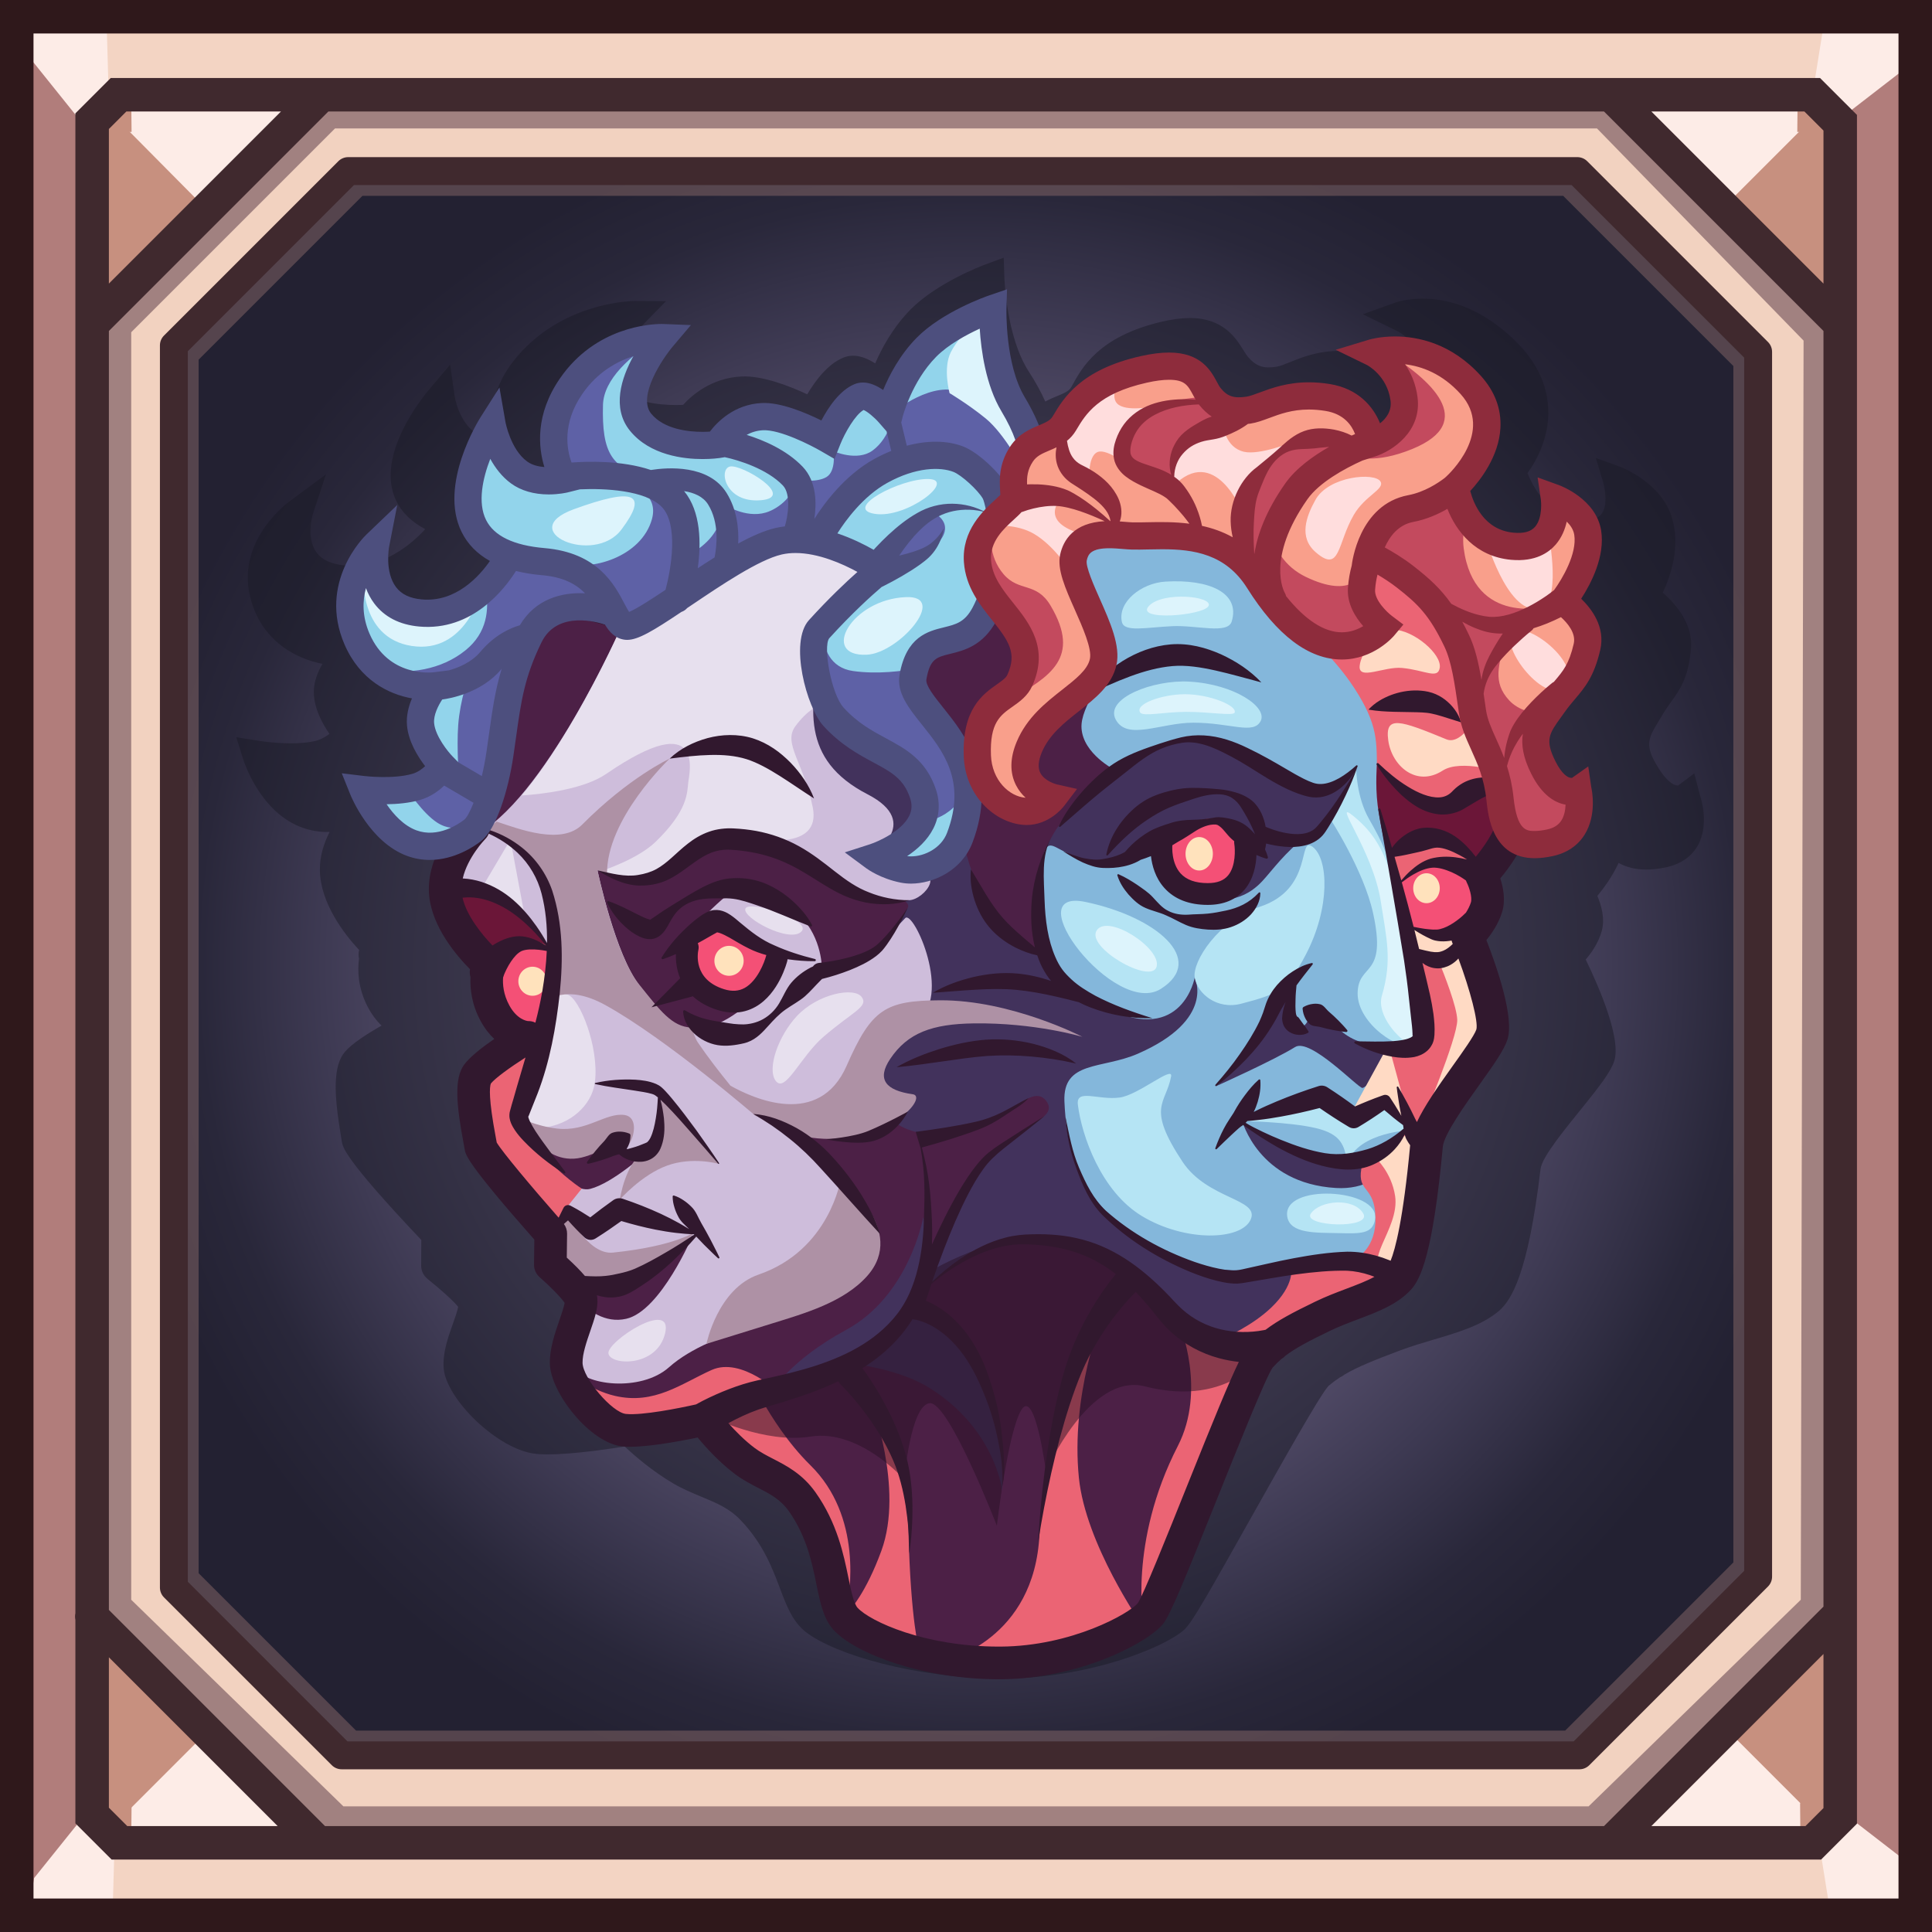 <?xml version="1.0" encoding="iso-8859-1"?>
<!-- Generator: Adobe Illustrator 15.0.0, SVG Export Plug-In . SVG Version: 6.00 Build 0)  -->
<!DOCTYPE svg PUBLIC "-//W3C//DTD SVG 1.1//EN" "http://www.w3.org/Graphics/SVG/1.1/DTD/svg11.dtd">
<svg version="1.1" xmlns:x="http://ns.adobe.com/Extensibility/1.0/" xmlns:i="http://ns.adobe.com/AdobeIllustrator/10.0/" xmlns:graph="http://ns.adobe.com/Graphs/1.0/"
	 xmlns="http://www.w3.org/2000/svg" xmlns:xlink="http://www.w3.org/1999/xlink" x="0px" y="0px" width="512px" height="512px"
	 viewBox="0 0 512 512" style="enable-background:new 0 0 512 512;" xml:space="preserve">
<g id="&#x418;&#x437;&#x43E;&#x431;&#x440;&#x430;&#x436;&#x435;&#x43D;&#x438;&#x435;_xA0_17_1_">
	<g id="&#x417;&#x430;&#x43B;&#x438;&#x432;&#x43A;&#x430;_&#x446;&#x432;&#x435;&#x442;&#x43E;&#x43C;_1">
		<g>
			<rect x="3.699" y="4.439" style="fill-rule:evenodd;clip-rule:evenodd;fill:#B17D7B;" width="503.121" height="503.121"/>
		</g>
	</g>
	<g id="&#x417;&#x430;&#x43B;&#x438;&#x432;&#x43A;&#x430;_&#x446;&#x432;&#x435;&#x442;&#x43E;&#x43C;_5">
		<g>
			<path style="fill-rule:evenodd;clip-rule:evenodd;fill:#F3D4C3;" d="M484.624,25.156l20.717-20.717H3.699l20.717,20.717H484.624z
				 M24.416,486.844L3.699,507.561h501.642l-20.717-20.717H24.416z"/>
		</g>
	</g>
	
		<g id="&#x417;&#x430;&#x43B;&#x438;&#x432;&#x43A;&#x430;_&#x446;&#x432;&#x435;&#x442;&#x43E;&#x43C;_1_&#x43A;&#x43E;&#x43F;&#x438;&#x44F;_2">
		<g>
			<radialGradient id="SVGID_1_" cx="256.74" cy="256" r="228.076" gradientUnits="userSpaceOnUse">
				<stop  offset="0" style="stop-color:#7D7193"/>
				<stop  offset="0.2" style="stop-color:#7C7193"/>
				<stop  offset="0.4" style="stop-color:#6C6382"/>
				<stop  offset="0.594" style="stop-color:#554E6B"/>
				<stop  offset="0.751" style="stop-color:#3E3A53"/>
				<stop  offset="0.897" style="stop-color:#29273A"/>
				<stop  offset="1" style="stop-color:#232132"/>
			</radialGradient>
			<polygon style="fill-rule:evenodd;clip-rule:evenodd;fill:url(#SVGID_1_);" points="432.765,27.924 78.856,27.924 28.664,78.116 
				28.664,435.769 76.972,484.076 433.367,484.076 484.816,432.627 484.816,79.976 			"/>
		</g>
	</g>
	
		<g id="&#x417;&#x430;&#x43B;&#x438;&#x432;&#x43A;&#x430;_&#x446;&#x432;&#x435;&#x442;&#x43E;&#x43C;_1_&#x43A;&#x43E;&#x43F;&#x438;&#x44F;">
		<g>
			<path style="fill-rule:evenodd;clip-rule:evenodd;fill:#F2D2C0;" d="M25.109,24.37v463.26h463.26V24.37H25.109z M466.659,418.566
				l-47.353,47.353H91.283l-44.462-44.462V92.277l46.196-46.196h325.734l47.908,47.907V418.566z"/>
		</g>
	</g>
	<g id="&#x424;&#x438;&#x433;&#x443;&#x440;&#x430;_3">
		<g>
			<path style="fill-rule:evenodd;clip-rule:evenodd;fill:#A18180;" d="M429.873,25.156l-344.047-1.48l-62.15,62.891v342.566
				l59.931,59.19l344.046-0.739l59.931-59.191V84.347L429.873,25.156z M477.226,423.954l-56.231,54.751H91.006l-56.231-54.751
				V88.046l54.012-54.012h334.428l54.751,56.231L477.226,423.954z"/>
		</g>
	</g>
	<g id="&#x417;&#x430;&#x43B;&#x438;&#x432;&#x43A;&#x430;_&#x446;&#x432;&#x435;&#x442;&#x43E;&#x43C;_6">
		<g>
			<path style="fill-rule:evenodd;clip-rule:evenodd;fill:#C7907F;" d="M23.676,86.566l62.52-62.752l-62.52-0.139V86.566z
				 M487.584,23.63l-62.521,0.139l62.521,62.752V23.63z M22.196,488.37l62.521-0.139l-62.521-62.752V488.37z M425.803,488.971
				l62.521,0.139v-62.89L425.803,488.971z"/>
		</g>
	</g>
	
		<g id="&#x417;&#x430;&#x43B;&#x438;&#x432;&#x43A;&#x430;_&#x446;&#x432;&#x435;&#x442;&#x43E;&#x43C;_6_&#x43A;&#x43E;&#x43F;&#x438;&#x44F;">
		<g>
			<path style="fill-rule:evenodd;clip-rule:evenodd;fill:#FDECE7;" d="M54.694,55.434l31.502-31.619l-59.314,3.562L54.694,55.434z
				 M27.964,485.886l56.753,2.346L55.27,458.579L27.964,485.886z M485.117,26.582l-60.054-2.813l31.376,31.491L485.117,26.582z
				 M425.803,488.971l59.314-3.113l-28.158-28.158L425.803,488.971z"/>
		</g>
	</g>
	<g id="&#x424;&#x438;&#x433;&#x443;&#x440;&#x430;_1">
		<g>
			<path style="fill-rule:evenodd;clip-rule:evenodd;fill:#C7907F;" d="M34.774,487.769l0.093-9.156h-8.417L34.774,487.769z
				 M477.04,477.873l0.093,9.155l8.323-9.155H477.04z M476.393,25.804l-0.092,9.156h8.416L476.393,25.804z M26.451,34.96h8.417
				l-0.093-9.156L26.451,34.96z"/>
		</g>
	</g>
	<g id="&#x424;&#x438;&#x433;&#x443;&#x440;&#x430;_2">
		<g>
			<path style="fill-rule:evenodd;clip-rule:evenodd;fill:#FDECE7;" d="M22.597,480.813L9.026,497.72l-1.627,10.285l22.418-0.296
				l0.532-18.644l-3.492-6.957L22.597,480.813z M508.448,495.817l-18.855-14.581l-4.261,4.043l-3.068,4.209l2.646,16.529
				l23.688,1.353L508.448,495.817z M21.002,31.648l4.26-1.295l3.492-6.956L28.222,4.754L5.803,4.458l1.628,10.284L21.002,31.648z
				 M487.997,31.226l18.856-14.581l0.147-11.553l-23.687,1.353l-2.646,16.53l3.069,4.208L487.997,31.226z"/>
		</g>
	</g>
	<g id="&#x417;&#x430;&#x43B;&#x438;&#x432;&#x43A;&#x430;_&#x446;&#x432;&#x435;&#x442;&#x43E;&#x43C;_2">
		<g>
			<path style="fill-rule:evenodd;clip-rule:evenodd;fill:#2F181B;" d="M0,0v512h512V0H0z M503.121,503.121H8.878V8.879h494.243
				V503.121z"/>
		</g>
	</g>
	<g id="&#x417;&#x430;&#x43B;&#x438;&#x432;&#x43A;&#x430;_&#x446;&#x432;&#x435;&#x442;&#x43E;&#x43C;_3">
		<g>
			<path style="fill-rule:evenodd;clip-rule:evenodd;fill:#40292E;" d="M482.33,20.67H29.346l-9.369,9.369v397.468
				c-0.119,0.585-0.119,1.188,0,1.771v53.925l9.606,9.605h453.025l9.507-9.507V30.455L482.33,20.67z M28.855,34.183l4.633-4.634
				h40.974L28.855,75.156V34.183z M33.726,483.931l-4.871-4.871v-39.857l44.728,44.729H33.726z M483.237,479.158l-4.772,4.772
				H437.63l45.607-45.607V479.158z M483.237,425.769l-58.162,58.162H86.139l-57.283-57.283V87.711l58.162-58.162h338.058
				l58.162,58.162V425.769z M483.237,75.156L437.63,29.549h40.558l5.05,5.05V75.156z"/>
		</g>
	</g>
	
		<g id="&#x417;&#x430;&#x43B;&#x438;&#x432;&#x43A;&#x430;_&#x446;&#x432;&#x435;&#x442;&#x43E;&#x43C;_4_&#x43A;&#x43E;&#x43F;&#x438;&#x44F;" style="opacity:0.502;">
		<g>
			<path style="fill-rule:evenodd;clip-rule:evenodd;fill:#876867;" d="M465.59,92.913l-47.243-47.244
				c-0.685-0.685-1.612-1.068-2.579-1.068H94.545c-0.968,0-1.896,0.384-2.58,1.068L46.409,91.227
				c-0.684,0.684-1.069,1.611-1.069,2.579v324.619c0,0.968,0.385,1.896,1.069,2.579l43.847,43.847
				c0.684,0.684,1.612,1.068,2.579,1.068h323.479c0.968,0,1.896-0.385,2.579-1.068l46.696-46.696
				c0.685-0.685,1.069-1.612,1.069-2.58V95.493C466.659,94.525,466.274,93.598,465.59,92.913z M459.363,414.063l-44.56,44.56H94.346
				l-41.709-41.709V95.316l43.419-43.419h318.201l45.106,45.106V414.063z"/>
		</g>
	</g>
	<g id="&#x417;&#x430;&#x43B;&#x438;&#x432;&#x43A;&#x430;_&#x446;&#x432;&#x435;&#x442;&#x43E;&#x43C;_4">
		<g>
			<path style="fill-rule:evenodd;clip-rule:evenodd;fill:#40292E;" d="M468.534,90.633l-47.907-47.907
				c-0.693-0.694-1.635-1.084-2.615-1.084H92.277c-0.981,0-1.922,0.39-2.616,1.084L43.465,88.922
				c-0.693,0.693-1.083,1.635-1.083,2.615v329.18c0,0.981,0.39,1.922,1.083,2.615l44.463,44.463
				c0.694,0.693,1.634,1.084,2.615,1.084h328.023c0.981,0,1.922-0.391,2.615-1.084l47.353-47.353
				c0.694-0.694,1.084-1.635,1.084-2.616V93.248C469.618,92.268,469.229,91.326,468.534,90.633z M462.22,416.295l-45.186,45.185
				H92.075L49.78,419.185V93.07l44.029-44.03h322.67l45.74,45.741V416.295z"/>
		</g>
	</g>
</g>
<g id="&#x418;&#x437;&#x43E;&#x431;&#x440;&#x430;&#x436;&#x435;&#x43D;&#x438;&#x435;_xA0_915_1_">
	<g id="&#x424;&#x438;&#x433;&#x443;&#x440;&#x430;_333_&#x43A;&#x43E;&#x43F;&#x438;&#x44F;" style="opacity:0.502;">
		<g>
			<path style="fill-rule:evenodd;clip-rule:evenodd;fill:#1A1926;" d="M450.506,210.735c-0.495-1.927-0.995-3.856-1.499-5.791
				c-1.41,1.066-2.829,2.131-4.255,3.192c-0.051,0.008-0.122,0.016-0.207,0.016c-1.039-0.003-2.896-1.196-5.002-4.56
				c-3.854-6.14-2.754-7.899,0.11-12.613c0.279-0.461,0.565-0.936,0.853-1.427c0.828-1.418,1.661-2.571,2.461-3.688
				c2.336-3.274,4.529-6.362,5.171-14.034c0.135-1.632-0.053-3.186-0.464-4.645c-0.41-1.459-1.043-2.822-1.798-4.075
				c-1.512-2.504-3.514-4.563-5.217-6.044c1.028-2.171,2.234-5.257,2.875-8.763c0.32-1.753,0.5-3.61,0.448-5.509
				c-0.025-0.949-0.108-1.908-0.26-2.869c-0.152-0.962-0.372-1.925-0.673-2.882c-2.926-9.321-13.41-13.242-13.853-13.4
				c-2.095-0.762-4.192-1.524-6.291-2.29c0.673,2.237,1.341,4.469,2.005,6.695c0.015,0.053,1.449,5.241-0.346,7.947
				c-0.955,1.445-2.841,2.015-5.735,1.731c-8.458-0.821-12.557-8.679-14.021-12.341c2.271-3.103,6.409-10.204,5.357-18.85
				c-0.691-5.726-3.426-11.022-8.065-15.696c-9.73-9.807-19.16-11.773-25.402-11.706c-4.058,0.043-6.65,0.947-6.934,1.05
				c-2.859,1.04-5.731,2.072-8.616,3.097c3.074,1.497,6.154,2.998,9.241,4.502c0.055,0.024,6.047,3.133,8.117,10.604
				c0.872,3.16-0.38,5.38-1.888,6.816c-2.579-4.909-7.487-10.328-15.621-11.703c-2.019-0.342-3.994-0.515-5.871-0.515
				c-5.999,0-10.192,1.734-13.28,2.987c-1.407,0.573-2.628,1.065-3.574,1.213c-3.399,0.531-5.329-0.074-7.509-2.565
				c-0.355-0.406-0.781-1.088-1.23-1.809c-2.006-3.208-5.338-8.565-14.236-8.535c-2.288,0.006-4.807,0.35-7.711,1.043
				c-16.422,3.931-20.822,12.047-23.479,16.889c-0.057,0.102-0.112,0.203-0.168,0.305c-0.607,1.098-1.768,1.621-3.779,2.449
				c-0.982,0.404-2.059,0.851-3.143,1.441c-1.092-2.429-2.488-5.042-4.36-7.912c-6.015-9.286-6.429-24.563-6.47-24.721
				c-0.057-1.832-0.117-3.662-0.184-5.492c-1.68,0.628-3.364,1.253-5.055,1.876c-0.503,0.191-12.548,4.689-19.66,11.879
				c-4.638,4.717-7.607,10.234-9.352,14.27c-1.764-1.138-3.803-2.039-5.833-2.037c-0.856,0-1.679,0.15-2.444,0.445
				c-4.311,1.667-7.691,6.338-9.734,9.782c-4.453-2.096-11.811-4.994-17.346-4.728c-8.019,0.36-13.224,4.969-15.538,7.514
				c-0.602,0.03-1.339,0.054-2.172,0.05c-4.031-0.013-11.343-0.675-14.932-4.747c-3.885-4.432,4.142-14.152,7.16-17.252
				c1.82-1.84,3.627-3.683,5.42-5.529c-2.708-0.02-5.42-0.036-8.137-0.048c-0.121,0.002-0.242,0.004-0.363,0.007
				c-3.148,0.079-19.248,1.293-30.578,14.263c-7.901,9.019-7.631,17.169-6.218,22.236c-1.662-0.114-3.583-0.478-5.028-1.417
				c-4.689-3.069-5.674-9.747-5.689-9.796c-0.387-2.843-0.789-5.656-1.207-8.438c-2.035,2.437-4.083,4.876-6.144,7.319
				c-0.541,0.708-13.946,16.562-8.201,28.713c1.491,3.131,4.086,5.661,7.733,7.591c-3.503,3.849-11.308,10.673-21.461,9.596
				c-3.485-0.361-5.862-1.461-7.28-3.346c-2.986-3.98-1.035-10.195-1.021-10.243c1.169-3.542,2.327-7.056,3.47-10.542
				c-3.312,2.453-6.625,4.906-9.933,7.359c-0.321,0.241-4.219,3.183-7.231,8.056c-1.507,2.438-2.795,5.364-3.321,8.703
				c-0.131,0.835-0.215,1.696-0.243,2.582c-0.028,0.886,0,1.797,0.093,2.731c0.186,1.87,0.629,3.836,1.398,5.892
				c3.505,9.404,11.46,13.549,18.296,14.919c-1.244,2.1-2.258,4.623-2.288,7.296c-0.048,4.372,2.296,8.602,4.147,11.248
				c-1.022,0.773-2.383,1.572-3.956,1.922c-5.854,1.296-14.102,0.01-14.177-0.001c-2.199-0.349-4.39-0.695-6.573-1.041
				c0.621,1.974,1.242,3.954,1.864,5.941c0.18,0.518,4.226,13.321,14.809,17.707c2.243,0.923,4.484,1.362,6.645,1.469
				c0.485,0.023,0.952-0.011,1.428-0.019c-1.537,3.021-2.63,6.457-2.584,10.132c0.099,8.839,6.679,17.196,10.41,21.167
				c-0.207,0.774-0.219,1.552-0.031,2.281c-0.421,3.234-0.271,7.708,2.179,12.547c1.107,2.186,2.423,3.887,3.793,5.21
				c-3.811,2.154-7.807,4.732-9.671,6.895c-3.246,3.767-2.954,11.229-1.156,21.986c0.14,0.833,0.252,1.475,0.295,1.841
				c0.302,1.387,0.115,3.957,21.056,26.077c-0.021,2.313-0.03,4.621-0.026,6.925c0.002,1.321,0.662,2.603,1.801,3.506
				c3.388,2.689,6.902,5.89,7.99,7.294c-0.157,1.081-0.935,3.224-1.462,4.705c-1.284,3.587-2.688,7.642-2.36,11.617
				c0.593,7.971,14.27,21.659,24.548,22.658c5.972,0.605,17.69-1.041,23.409-1.968c2.677,2.515,7.431,6.605,12.847,9.779
				c2.542,1.492,5.059,2.536,7.49,3.544c3.942,1.63,7.341,3.036,10.281,6.082c6.201,6.425,8.63,13.161,10.661,18.515
				c1.75,4.64,3.317,8.599,6.779,11.29c7.733,5.956,28.739,12.067,50.829,12.28c0.223,0.002,0.445,0.004,0.67,0.005
				c22.947,0.121,43.5-8.17,48.774-12.967c2.216-2.062,6.802-10.341,18.419-30.979c7.36-13.044,17.572-31.293,19.79-33.61
				c0.955-0.813,1.933-1.544,2.996-2.238c0.495-0.214,0.924-0.493,1.306-0.807c3.288-1.927,7.559-3.679,14.49-6.286
				c3.099-1.166,6.263-2.101,9.314-3.005c6.548-1.943,12.694-3.782,17.148-7.611c3.068-2.758,7.585-9.313,10.93-37.545
				c0.389-3.288,7.021-11.209,11.26-16.482c4.543-5.627,7.288-9.236,8.237-12.024c1.973-5.741-3.753-19.231-7.529-26.996
				c1.515-1.752,3.357-4.38,4.24-7.521c0.929-3.296-0.104-6.87-1.157-9.33c1.636-1.953,3.917-5.058,5.642-8.738
				c1.921,1.063,4.275,1.741,7.195,1.755c1.588,0.008,3.274-0.173,5.152-0.551c3.963-0.801,6.942-2.809,8.627-5.807
				C453.058,218.52,450.775,211.519,450.506,210.735z"/>
		</g>
	</g>
	<g id="&#x424;&#x438;&#x433;&#x443;&#x440;&#x430;_333">
		<g>
			<path style="fill-rule:evenodd;clip-rule:evenodd;fill:#4C2046;" d="M391.782,177.21c-1.061-11.859-7.885-20.743-17.386-29.402
				c-9.5-8.658-31.373-2.661-56.68-8.334c-34.393-7.709-40.523,15.291-57.745,15.94c-11.455,0.432-45.427-18.188-54.988-15.272
				s-32.289,21.556-38.212,21.616s-20.317-8.258-27.44,1.611c-5.09,7.053-5.065,21.437-7.555,31.583
				c-3.219,13.116-6.133,23.718-6.133,23.718s-8.408,8.439-7.456,17.724c0.972,9.475,11.514,18.594,11.514,18.594
				s-2.127,6.049,1.629,12.906c3.414,6.231,8.472,6.365,8.472,6.365s-10.703,6.374-13.198,9.831
				c-2.496,3.457,0.631,16.866,0.962,19.241s18.52,22.909,18.52,22.909l-0.103,8.305c0,0,7.925,6.92,8.13,9.313
				c0.301,3.517-4.029,10.913-3.938,16.716c0.09,5.802,9.17,17.166,15.393,17.798c6.223,0.631,21.166-2.886,21.166-2.886
				s4.842,6.623,10.894,11.126c4.947,3.681,10.731,4.567,15.09,10.716c9.046,12.757,7.118,26.32,11.537,31.071
				c4.419,4.75,20.508,11.771,41.135,11.641c19.65-0.125,36.311-9.085,39.617-13.084c3.308-3.999,25.465-63.917,29.162-68.065
				c3.699-4.149,7.656-6.471,16.422-10.703c7.892-3.811,15.898-5.231,20.287-10.012c4.39-4.78,6.614-27.84,7.307-35.325
				c0.69-7.486,15.482-23.751,17.316-29.343c1.834-5.593-6.494-25.977-6.494-25.977s3.665-3.333,5.045-7.698
				c1.175-3.715,0.097-8.566,0.097-8.566s5.23-6.794,7.396-14.461C403.71,209.14,393.852,200.35,391.782,177.21z"/>
		</g>
	</g>
	<g id="&#x424;&#x438;&#x433;&#x443;&#x440;&#x430;_345">
		<g>
			<path style="fill-rule:evenodd;clip-rule:evenodd;fill:#42325C;" d="M240.174,346.159c7.26-11.296,4.495-23.587,4.495-23.587
				s-3.657,20.783-20.493,29.893c-14.926,8.076-19.703,16.377-19.703,16.377s2.6-0.479,18.253-7.878
				c5.875,0.635,16.271,2.338,23.439,6.769c17.701,10.94,19.459,27.476,19.459,27.476s0.782-21.355-6.888-34.347
				C253.337,351.719,244.37,347.64,240.174,346.159z M379.178,270.32c-0.587-12.942-4.065-46.94-13.854-75.924
				c-9.782-28.966-7.161-46.152-26.823-49.985c-19.662-3.834-39.189,46.539-42.211,55.107s-12.48,13.426-17.121,21.482
				c-4.78,8.298-4.164,10.798-4.164,18.834c0,6.136,2.164,12.988,2.164,12.988s-7.801-3.288-13.727-10.794
				c-8.182-10.364-9.206-26.373-9.206-26.373l-39.075-31.711c0,0-2.851,16.095,2.587,32.375
				c5.467,16.369,24.473,21.152,22.847,24.168c-2.052,3.804-9.901,14.763,0.115,27.477c-1.048-1.33-19.975,29.166,4.711,32.525
				c2.421,0.329,9.152-0.623,15.039-2.844c8.342-3.148,13.604-10.084,16.8-5.887c4.31,5.659-12.141,7.242-20.468,20.592
				c-9.631,15.44-11.739,29.318-11.739,29.318s16.342-17.219,36.577-12.748c32.615,7.207,30.832,33.02,50.603,27.804
				c9.71-2.562,34.995-12.942,38.106-17.723C373.45,334.223,379.764,283.264,379.178,270.32z"/>
		</g>
	</g>
	<g id="&#x424;&#x438;&#x433;&#x443;&#x440;&#x430;_338">
		<g>
			<path style="fill-rule:evenodd;clip-rule:evenodd;fill:#CEBDDB;" d="M239.892,243.312c-2.381,2.489-5.306,5.748-8.781,8.334
				c-6.205,4.617-13.299,5.234-13.299,5.234s0.206-8.199-5.826-14.229c-6.11-6.109-14.148-9.385-16.83-7.363
				c-7.797,5.878-12.724,12.2-13.373,13.794c-1.588,3.897,0.774,10.661,6.137,14.153c4.964,3.232,12.509,0.603,12.509,0.603
				s-6.336,7.206-14.32,8.751c-6.839,1.324-9.972-3.069-16.496-11.217s-11.274-30.726-11.274-30.726s7.945,3.08,15.989,0.338
				c6.907-2.354,13.165-10.672,22.792-9.82c9.284,0.822,19.149,5.896,25.89,11.501c7.658,6.368,13.833,6.063,17.946,5.9
				s10.719-8.728-1.027-7.404c-5.234,0.59-9.255-4.423-9.255-4.423s14.222-8.509-0.765-16.242
				c-17.835-9.202-15.372-23.183-12.038-39.047c2.566-12.213,15.509-20.895,15.509-20.895l-21.195-10.462l-47.352,25.614
				c0,0-20.706,47.139-39.595,55.965c-19.85,9.275,3.518,32.785,3.518,32.785s-0.028,10.433,3.473,15.96
				c3.35,5.29,10.237,5.687,10.237,5.687s-17.929,3.604-17.718,12.441c0.53,22.296,18.395,34.865,18.395,34.865
				s2.871,7.44,3.653,11.139c0.65,3.076,4.993,6,6.438,6.898c1.891,0.119,4.862,0.016,9.278-0.857
				c9.449-1.867,21.083-13.256,21.083-13.256s-8.448,20.053-17.618,22.157c-5.686,1.305-10.28-2.29-12.954-5.211
				c-1.096,4.385-2.913,13.34-0.815,17.868c2.318,5.004,17.6,6.866,25.089,0.191c11.58-10.321,35.476-13.314,41.654-16.968
				c6.178-3.652,19.527-11.995,8.388-27.419c-7.874-10.902-21.376-20.504-21.376-20.504s12.763,8.116,29.049,1.678
				c11.122-4.396-16.008-12.906,7.78-28.329C252.68,264.384,242.086,241.018,239.892,243.312z M156.414,315.066
				c-6.103,1.563-14.671-12.747-14.671-12.747s9.046,6.076,12.865,3.003c6.27-5.046,9.175-4.157,10.546-2.059
				c2.495,3.818,6.413,1.941,6.413,1.941S162.517,313.503,156.414,315.066z"/>
		</g>
	</g>
	<g id="&#x424;&#x438;&#x433;&#x443;&#x440;&#x430;_351">
		<g>
			<path style="fill-rule:evenodd;clip-rule:evenodd;fill:#E7E0EE;" d="M161.24,358.649c0.361,3.217,12.868,3.849,15.032-5.352
				C178.437,344.099,160.879,355.433,161.24,358.649z M150.417,263.586c-8.045-2.481-5.831,8.537-8.226,17.541
				c-2.023,7.608-5.183,13.605-5.183,13.605s2.353,4.557,7.096,4.062c6.779-0.708,12.771-5.712,13.559-12.059
				C158.805,277.536,153.634,264.578,150.417,263.586z M135.265,222.519l-7.696,12.987c0,0,2.813,0.899,5.699,2.721
				c2.855,1.802,5.785,4.524,5.785,4.524L135.265,222.519z M211.175,269.276c-4.951,5.315-7.923,13.901-5.649,17.099
				c2.54,3.572,6.51-6.295,12.726-11.636c7.746-6.655,11.898-7.922,10.153-10.462C226.454,261.439,216.698,263.347,211.175,269.276z
				 M200.083,222.157c0,0,17.708,3.698,15.303-8.207c-2.405-11.906-7.975-16.93-4.59-21.516c1.587-2.15,3.095-3.542,4.504-4.539
				c0.112-4.989,1.172-10.335,2.345-15.916c2.566-12.213,15.509-20.895,15.509-20.895l-21.195-10.462l-47.352,25.614
				c0,0-12.161,27.667-26.344,44.576c5.894-0.407,16.511-1.689,22.395-5.722c26.476-18.14,21.962,0.148,21.747,2.153
				c-0.313,2.922-0.107,7.528-8.625,15.818c-4.827,4.698-14.315,7.723-14.315,7.723s11.92,5.367,21.201-3.463
				c2.721-2.589,6.105-3.963,9.284-4.672c2.132-0.765,4.42-1.18,6.943-0.957c0.85,0.075,1.693,0.218,2.533,0.389
				C199.838,222.123,200.083,222.157,200.083,222.157z M212.35,246.9c3.127-3.066-14.04-8.538-14.822-6.073
				C196.746,243.293,209.223,249.967,212.35,246.9z"/>
		</g>
	</g>
	<g id="&#x424;&#x438;&#x433;&#x443;&#x440;&#x430;_350">
		<g>
			<path style="fill-rule:evenodd;clip-rule:evenodd;fill:#AE91A5;" d="M249.059,265.089c-14.415,0.092-18.084,2.272-24.689,17.337
				c-7.31,16.67-24.816,8.657-30.783,5.301c-2.895-3.56-6.152-7.752-8.699-11.543c-0.671-0.998-1.226-2.951-1.733-3.875
				c-5.067-0.24-8.182-4.432-13.767-11.406c-6.524-8.147-11.049-30.257-11.049-30.257s1.167,0.381,2.541,1.2
				c-0.378-14.767,16.58-30.801,16.58-30.801s-10.729,4.944-23.163,17.472c-5.474,5.516-16.634,1.229-22.701-0.791
				c-0.815,0.709-1.632,1.363-2.448,1.962c3.707,3.341,11.992,6.593,15.861,16.776c4.528,11.916-0.124,28.867-0.124,28.867
				s4.988-4.796,15.554,1.034c16.124,8.896,40.245,29.752,40.245,29.752s-0.256-0.289-0.708-0.805
				c4.999,3.676,12.264,6.989,21.914,6.458c15.604-0.86,23.776-11.254,19.997-11.78c-7.172-0.999-9.607-3.952-5.976-9.364
				c4.66-6.944,11.169-9.257,22.111-9.414c16.207-0.233,28.826,3.56,28.826,3.56S267.939,264.969,249.059,265.089z M222.812,312.471
				c0,0-2.917,18.828-21.762,25.301c-10.863,3.73-13.834,18.352-13.834,18.352s8.057-2.5,17.427-5.404
				c8.501-2.635,18.982-5.609,25.157-12.555C240.689,325.916,222.812,312.471,222.812,312.471z M170.938,305.158
				c-5.175,2.575-6.688,12.758-6.688,12.758s5.735-6.546,12.52-9.017c6.713-2.444,13.562-0.499,13.562-0.499l-15.502-18.809
				C174.83,289.592,177.361,301.963,170.938,305.158z M155.137,306.488c5.457-1.729,7.223-3.946,9.523-2.368
				c2.3,1.579,5.78-7.944,0.819-8.636c-4.961-0.691-10.032,4.518-17.815,3.605c-5.749-0.675-9.784-2.854-9.784-2.854
				S143.85,310.064,155.137,306.488z M150.267,321.069c0,0-3.912,4.485-3.717,8.687c0.237,5.118,1.853,7.488,4.589,10.134
				s6.918,3.76,13.876,1.042c9.318-3.64,19.24-14.526,19.24-14.526s-5.148,3.813-21.793,5.544
				C155.671,332.655,150.267,321.069,150.267,321.069z"/>
		</g>
	</g>
	<g id="&#x424;&#x438;&#x433;&#x443;&#x440;&#x430;_344">
		<g>
			<path style="fill-rule:evenodd;clip-rule:evenodd;fill:#84B7DB;" d="M392.616,190.771c0-5.998,0.05-13.673-5.606-25.715
				c-5.526-11.766-11.756-18.706-27.404-21.276s-22.453,0.874-57.183-5.186c-6.951-1.213-17.452,2.106-17.452,8.884
				c0,8.396,4.959,14.785,7.27,26.139c1.301,6.398-6.037,13.404-5.625,19.413c0.463,6.767,8.728,10.954,8.728,10.954
				s16.979-12.156,29.833-6.438c8.936,3.975,13.516,8.856,18.266,10.203c11.308,3.206,15.965-3.919,15.965-3.919
				s-5.572,12.326-11.21,16.255c-6.237,4.348-9.471,8.566-12.718,12.354c-2.305,2.688-7.187,7.992-17.599,5.245
				c-13.104-3.457-5.556-13.224-17.046-10.505c-19.834,4.694-22.167-8.595-24.387-0.332c-1.052,3.915-2.353,11.581-0.58,21.033
				c1.439,7.679,7.299,14.458,17.627,19.418c19.889,9.554,23.119-8.223,23.119-8.223s5.641,11.124-15.059,20.167
				c-9.488,4.146-19.91,1.771-19.471,12.634c0.879,21.702,10.305,32.587,30.069,41.884c9.32,4.384,23.776,3.015,33.411,0.932
				c17.019-3.68,18.234,4.4,24.773,3.408s5.547-31.703,8.568-37.655c3.021-5.953,15.063-23,15.469-28.727
				c0.405-5.728-3.924-25.39-3.924-25.39s1.936-2.227,2.917-6.906c0.886-4.226,0.826-10.952,0.826-10.952s4.646-4.87,6.403-12.221
				C402.356,208.898,392.616,196.768,392.616,190.771z M322.395,287.79c0,0,5.313-4.278,9.588-10.691
				c4.381-6.572,9.685-16.339,9.685-16.339s-1.679,11.26,2.095,11.484c3.772,0.226,2.57-4.539,5.171-4.795s5.667,9.29,16.024,9.32
				s-2.721,11.545-3.908,11.545s-13.807-13.343-17.828-10.839C337.643,280.948,322.395,287.79,322.395,287.79z M354.059,314.831
				c-20.664-1.22-24.938-17.994-24.938-17.994s14.396,10.576,26.573,11.591c8.973,0.748,16.72-7.982,16.72-7.982
				S369.346,315.732,354.059,314.831z"/>
		</g>
	</g>
	<g id="&#x424;&#x438;&#x433;&#x443;&#x440;&#x430;_346">
		<g>
			<path style="fill-rule:evenodd;clip-rule:evenodd;fill:#B5E4F4;" d="M316.223,191.521c9.871,0,15.934,3.247,17.857-0.421
				c1.925-3.668-6.89-9.771-18.88-10.462c-9.608-0.555-22.548,4.419-19.512,10.071S307.669,191.521,316.223,191.521z
				 M310.635,165.942c6.496-0.313,14.721,2.216,15.779-1.238c2.324-7.586-5.928-11.279-17.582-10.573
				c-6.292,0.381-12.693,5.342-11.52,10.693C297.919,167.595,303.66,166.278,310.635,165.942z M307.654,262.053
				c12.206-7.757-1.293-19.121-19.993-23.029S295.447,269.81,307.654,262.053z M358.042,296.146l-8.989-6.283l-19.933,7.216
				c0,0,12.684,0.206,19.725,1.914c6.558,1.592,7.479,4.51,8.175,9.149c3.188-8.418,17.317-8.658,17.317-8.658l-8.178-7.697
				L358.042,296.146z M316.613,259.076c0.691,4.239,5.91,8.624,12.377,6.903c9.438-2.511,11.988-3.265,17.086-13.036
				c6.494-12.446,5.983-25.266,1.834-28.483s0.447,11.102-14.08,15.855C322.867,243.901,315.922,254.837,316.613,259.076z
				 M372.031,243.277c-3.01-15.287-5.992-20.549-9.27-26.321c-3.276-5.772-3.355-13.126-3.355-13.126s-1.155,2.754-3.405,6.671
				c-1.663,2.895-3.549,6.378-3.549,6.378s8.92,13.729,11.419,25.063c3.824,17.346-3.936,13.045-4.085,21.223
				c-0.15,8.178,11.785,16.055,14.791,13.259C377.584,273.628,375.034,258.535,372.031,243.277z M341.146,322.482
				c0.782,4.509,7.644,4.171,13.472,4.307c5.829,0.136,9.182,0.323,9.799-3.735C365.648,314.937,339.582,313.463,341.146,322.482z
				 M313.377,307.873c-9.68-14.62-4.421-15.179-3.018-22.61c0.565-2.992-8.688,4.951-13.656,5.6
				c-5.7,0.744-11.586-2.451-11.057,1.887c0.992,8.117,6.099,22.971,17,29.534c11.453,6.897,26.293,6.482,28.789,0.921
				C333.93,317.642,320.037,317.931,313.377,307.873z"/>
		</g>
	</g>
	<g id="&#x424;&#x438;&#x433;&#x443;&#x440;&#x430;_349">
		<g>
			<path style="fill-rule:evenodd;clip-rule:evenodd;fill:#DDF4FC;" d="M290.638,246.569c-2.946,4.54,14.521,14.461,15.874,9.621
				C307.864,251.35,293.584,242.03,290.638,246.569z M320.281,160.585c1.232-2.585-11.914-3.873-15.693-0.12
				C300.318,164.704,319.049,163.171,320.281,160.585z M313.998,183.976c-5.972,0-13.409,2.615-11.816,4.87
				c0.783,1.106,6.256-0.168,12.11-0.196c6.077-0.03,12.536,1.146,12.903,0.196C327.918,186.982,320.51,183.976,313.998,183.976z
				 M370.843,240.077c-2.949-13.289-6.127-18.882-12.17-23.813s5.152,8.948,7.254,22.653c1.473,9.604,3.093,15.488,0.304,24.884
				c-1.58,5.326,4.625,11.673,7.265,12.893C379.146,279.306,374.404,256.125,370.843,240.077z M347.398,321.58
				c-2.465,3.518,16.416,4.209,13.86-0.029C358.703,317.312,349.864,318.063,347.398,321.58z"/>
		</g>
	</g>
	<g id="&#x424;&#x438;&#x433;&#x443;&#x440;&#x430;_339">
		<g>
			<path style="fill-rule:evenodd;clip-rule:evenodd;fill:#EB6474;" d="M143.495,305.624c-3.893-4.287-6.366-9.418-6.366-9.418
				l6.313-20.294l2.886-23.57c0,0-6.076-10.12-12.865-14.334c-7.151-4.438-15.095-4.486-15.786-0.187
				c-0.691,4.299,10.282,15.513,10.282,15.513s-0.942,6.156,0.461,11.446c1.695,6.391,6.845,11.613,6.845,11.613
				s-7.625,4.604-8.798,8.151c-1.172,3.548,0.133,18.987,2.436,21.807c9.863,12.077,17.727,21.031,17.727,21.031l3.423-7.244
				l4.114-5.138C154.166,315.001,149.093,311.789,143.495,305.624z M230.719,371.156c0,0,8.975,23.143,2.844,39.845
				c-4.1,11.17-8.205,15.666-9.419,16.824c1.235-5.68,4.414-25.98-9.432-39.578c-5.893-5.787-10.341-12.918-12.527-16.77
				c2.797-1.273,4.512-2.185,4.512-2.185s-10.102-9.831-18.129-6.224s-15.12,9.261-25.563,6.862
				c-6.756-1.551-12.438-6.352-12.438-6.352s3.194,8.145,9.348,12.586c6.967,5.028,18.144,3.575,27.829,0.74
				c1.133,1.926,4.091,6.467,8.704,10.133c4.912,3.903,12.243,5.589,16.667,12.051c8.301,12.124,10.659,30.271,10.659,30.271
				s0.085-0.305,0.212-0.84c0.686,1.113,3.115,4.577,7.855,6.529c6.512,2.682,11.82,2.668,11.82,2.668s-2.335-7.675-2.915-32.21
				C240.372,389.655,230.719,371.156,230.719,371.156z M293.43,345.242c0.215-0.508,0.334-0.783,0.334-0.783
				S293.639,344.739,293.43,345.242z M293.43,345.242c-2.404,5.669-17.053,40.967-17.957,61.254
				c-1.251,28.066-24.55,33.433-24.55,33.433s14.943,1.896,27.904-0.521c12.787-2.386,23.597-9.084,23.597-9.084
				s-14.737-21.155-16.507-38.7C283.732,369.96,291.69,349.416,293.43,345.242z M394.357,240.272
				c1.093-4.614-0.779-10.058-0.779-10.058l7.696-11.064c0,0-3.916-23.036-12.274-48.788c-5.126-15.791-23.622-23.696-23.622-23.696
				s-17.46-5.935-23.607-1.399c-5.444,4.017-3.901,13.996,0.337,18.565c4.239,4.57,11.877,10.273,17.927,20.317
				c5.564,9.238,4.756,13.435,4.862,23.006c0.09,8.038,3.818,21.405,3.818,21.405s4.073,12.654,6.096,24.903
				c1.896,11.492,3.254,19.652,1.751,22.629s-9.185,1.594-9.185,1.594s0.831,3.478-1.494,6.083
				c-4.643,5.201-6.653,12.046-6.653,12.046s6.163-3.866,7.562-3.821c1.397,0.046,6.156,6.804,6.156,6.804s-2.564,2.741-5.073,5.137
				c-2.77,2.644-6.044,1.291-6.855,4.598c-1.796,7.315,2.679,5.461,3.397,12.537c0.859,8.467-3.674,11.916-6.157,13.156
				c-6.178-0.104-16.091,1.786-16.091,1.786s1.09,4.41-5.241,10.477c-4.774,4.574-11.527,7.799-15.526,9.45
				c-5.796-1.502-8.74-4.76-8.74-4.76s7.094,17.186-0.505,31.983c-13.235,25.773-9.056,47.387-9.056,47.387l29.957-73.58
				l34.605-16.839c0,0-0.077-0.361-0.306-0.896c2.212-0.603,4.058-1.645,4.058-1.645s5.749-32.664,7.854-37.835
				c2.104-5.172,15.423-21.797,16.535-26.427s-6.554-24.833-6.554-24.833S393.286,244.797,394.357,240.272z"/>
		</g>
	</g>
	<g id="&#x424;&#x438;&#x433;&#x443;&#x440;&#x430;_348">
		<g>
			<path style="fill-rule:evenodd;clip-rule:evenodd;fill:#6B1638;" d="M400.072,215.813c-0.409-5.245-1.378-10.887-8.92-7.281
				c-3.375,1.614-5.796,5.085-10.191,4.714c-7.575-0.641-16.032-10.98-16.032-10.98s-0.525,5.604,0.157,11.066
				c0.757,6.053,2.517,12.554,2.517,12.554s7.004-5.581,13.372-3.914c10.371,2.715,12.243,9.716,12.243,9.716
				S400.402,220.053,400.072,215.813z M131.81,237.577c-7.275-4.34-14.583-3.725-13.982,1.115
				c0.602,4.841,11.665,18.941,11.665,18.941s1.916-5.171,5.813-7.121c5.969-2.987,10.062,0.386,10.062,0.386
				S138.184,241.379,131.81,237.577z"/>
		</g>
	</g>
	<g id="&#x424;&#x438;&#x433;&#x443;&#x440;&#x430;_347">
		<g>
			<path style="fill-rule:evenodd;clip-rule:evenodd;fill:#FFDAC4;" d="M367.903,196.212c0.932,6.765,7.447,12.497,14.421,8.003
				c4.854-3.129,15.886,0.494,15.886,0.494l-6.105-16.193c0,0-4.502,9.176-8.785,7.415
				C371.009,190.872,366.971,189.447,367.903,196.212z M371.568,177.014c6.138,0.591,9.496,3.091,9.984-0.073
				c0.554-3.592-6.914-10-12.343-10.094c-4.295-0.074-8.551,6.16-8.883,9.612C359.945,180.433,366.811,176.556,371.568,177.014z
				 M390.211,245.127c0,0-6.423,3.161-11.086,2.579c-4.948-0.619-8.155-4.984-8.155-4.984s1.678,11.499,10.036,11.469
				c0.022,0,0.042-0.004,0.064-0.005c1.795,4.354,5.027,12.647,5.114,16.097c0.12,4.78-9.503,27.518-9.503,27.518
				s15.032-17.799,16.836-23.932c1.501-5.1-3.772-18.587-5.594-22.991C389.9,248.288,390.211,245.127,390.211,245.127z
				 M373.855,298.521l-5.893-21.646l-10.191,18.64l8.869-3.247L373.855,298.521z M364.626,306.939c0,0,4.142,3.755,5.091,9.992
				c1.364,8.966-10.021,18.659-1.303,19.801c5.923,3.668,6.279-10.039,7.536-20.092c1.144-9.146,0.221-18.721,0.221-18.721
				L364.626,306.939z"/>
		</g>
	</g>
	<g id="&#x424;&#x438;&#x433;&#x443;&#x440;&#x430;_340">
		<g>
			<path style="fill-rule:evenodd;clip-rule:evenodd;fill:#F45076;" d="M128.87,260.016c-1.173,12.057,13.82,16.498,13.82,16.498
				s1.309-3.457,2.269-9.478c1.219-7.644,1.369-15.618,1.369-15.618S130.328,245.021,128.87,260.016z M181.443,250.418
				c0,0-1.832,11.184,7.906,13.603c13.68,3.396,16.056-11.378,16.056-11.378s-6.255-3.598-13.708-8.592
				C187.206,241.043,181.443,250.418,181.443,250.418z M321.784,216.926c-7.614,0-14.521,4.991-14.431,7.847
				c0.09,2.856,2.495,12.447,12.146,12.657c9.65,0.211,10.492-7.516,10.643-11.484S326.331,216.926,321.784,216.926z
				 M391.594,234.875c-1.773-4.601-5.187-6.795-11.004-6.795c-6.196,0-10.582,6.944-10.582,6.944l2.135,10.162
				c0,0,9.668,4.642,14.48,1.144C390.655,243.399,393.367,239.475,391.594,234.875z"/>
		</g>
	</g>
	<g id="&#x424;&#x438;&#x433;&#x443;&#x440;&#x430;_341">
		<g>
			<path style="fill-rule:evenodd;clip-rule:evenodd;fill:#FFE2BC;" d="M193.199,250.658c-2.142,0-3.878,1.777-3.878,3.969
				s1.736,3.969,3.878,3.969s3.878-1.777,3.878-3.969S195.341,250.658,193.199,250.658z M141.127,256.19
				c-2.075,0-3.758,1.723-3.758,3.848c0,2.126,1.683,3.849,3.758,3.849c2.076,0,3.758-1.723,3.758-3.849
				C144.885,257.913,143.203,256.19,141.127,256.19z M317.801,221.826c-2.001,0-3.623,1.986-3.623,4.435
				c0,2.449,1.622,4.435,3.623,4.435s3.623-1.985,3.623-4.435C321.424,223.813,319.802,221.826,317.801,221.826z M378.035,231.417
				c-1.943,0-3.518,1.777-3.518,3.969s1.574,3.969,3.518,3.969c1.942,0,3.518-1.777,3.518-3.969S379.978,231.417,378.035,231.417z"
				/>
		</g>
	</g>
	<g id="&#x424;&#x438;&#x433;&#x443;&#x440;&#x430;_352" style="opacity:0.502;">
		<g>
			<path style="fill-rule:evenodd;clip-rule:evenodd;fill:#271024;" d="M316.415,353.063c-9.472-6.354-20.188-21.322-33.821-24.365
				c-17.686-3.945-37.895,9.268-37.895,9.268s-5.345,18.938-22.85,24.155c-19.609,5.845-33.431,13.365-33.431,13.365
				s14.155,7.174,26.408,5.221c12.952-2.064,24.822,11.374,24.822,11.374s1.61-19.501,6.661-20.223s17.871,32.489,17.871,32.489
				s2.911-24.972,6.519-30.744s6.469,16.313,6.469,16.313s11.596-26.262,26.227-22.514c22.955,5.882,32.219-9.234,32.219-9.234
				S324.143,358.247,316.415,353.063z"/>
		</g>
	</g>
	<g id="&#x417;&#x430;&#x43B;&#x438;&#x432;&#x43A;&#x430;_&#x446;&#x432;&#x435;&#x442;&#x43E;&#x43C;_201">
		<g>
			<path style="fill-rule:evenodd;clip-rule:evenodd;fill:#31182E;" d="M402.721,203.293c-2.539-6.208-5.7-13.934-6.763-25.815
				c-1.295-14.484-10.22-24.413-18.781-32.216c-6.549-5.968-16.481-6.209-29.058-6.515c-8.887-0.217-18.961-0.462-29.591-2.844
				c-4.983-1.117-9.728-1.684-14.103-1.684c-14.432,0-23.24,6.071-30.317,10.949c-5.168,3.563-9.251,6.377-14.437,6.572l-0.24,0.005
				c-4.58,0-14.716-3.878-23.658-7.299c-11.147-4.264-21.677-8.292-28.472-8.292c-1.402,0-2.617,0.163-3.716,0.499
				c-5.232,1.596-12.833,6.618-20.881,11.937c-5.542,3.663-13.919,9.199-16.132,9.491c-1.037,0-3.167-0.576-5.226-1.133
				c-3.44-0.93-7.722-2.087-11.965-2.087c-5.914,0-10.521,2.229-13.695,6.627c-4.005,5.549-5.214,14.055-6.383,22.281
				c-0.556,3.909-1.081,7.603-1.866,10.803c-2.603,10.604-5.03,19.649-5.828,22.594c-2.368,2.684-8.824,10.95-7.862,20.321
				c0.853,8.316,7.285,15.823,10.807,19.367c-0.123,0.722-0.08,1.438,0.126,2.102c-0.145,3.047,0.298,7.247,2.72,11.67
				c1.093,1.995,2.33,3.527,3.587,4.705c-3.169,2.185-6.508,4.773-8.027,6.878c-2.648,3.669-2.012,10.623-0.125,20.654
				c0.146,0.776,0.261,1.375,0.309,1.718c0.188,1.346,0.499,3.579,18.458,23.928l-0.082,6.635c-0.015,1.269,0.526,2.48,1.482,3.314
				c2.844,2.483,5.747,5.479,6.63,6.812c-0.162,1.053-0.886,3.153-1.388,4.609c-1.215,3.524-2.593,7.52-2.532,11.415
				c0.121,7.76,10.671,21.163,19.284,22.037c5.033,0.507,15.05-1.351,19.886-2.378c2.066,2.502,5.739,6.596,10.027,9.786
				c2.014,1.498,4.041,2.544,5.999,3.555c3.176,1.637,5.918,3.052,8.143,6.19c4.696,6.622,6.15,13.717,7.317,19.417
				c1.012,4.938,1.885,9.202,4.581,12.099c5.955,6.402,23.942,13.023,43.735,13.023l0.598-0.002
				c20.622-0.131,38.635-9.466,42.925-14.653c1.829-2.211,5.559-11.28,14.268-33.005c5.51-13.743,13.055-32.565,14.791-34.94
				c0.75-0.841,1.521-1.597,2.364-2.315c0.397-0.223,0.738-0.512,1.039-0.836c2.621-1.996,6.054-3.821,11.668-6.533
				c2.51-1.212,5.09-2.188,7.586-3.13c5.355-2.025,10.415-3.938,14.01-7.851c2.551-2.779,5.814-9.594,8.428-37.856
				c0.304-3.288,5.968-11.216,9.717-16.463c4.001-5.602,6.499-9.175,7.402-11.93c1.865-5.685-2.653-18.889-5.573-26.39
				c1.415-1.716,3.177-4.281,4.139-7.33c1.012-3.199,0.32-6.643-0.456-9.003c2.38-2.854,6.308-8.204,7.985-14.151
				C406.973,213.686,405.097,209.1,402.721,203.293z M128.575,222.379c0.412-0.414,0.732-0.908,0.948-1.448
				c2.832,1.268,5.448,3.001,7.654,5.09c3.125,2.964,5.307,6.76,6.355,10.834c1.089,4.25,1.491,8.645,1.434,13.068
				c-0.864-1.541-1.803-3.047-2.826-4.508c-1.754-2.481-3.749-4.846-6.134-6.91c-2.403-2.073-5.189-3.749-8.376-4.788
				c-1.586-0.503-3.263-0.834-4.997-0.915C123.905,227.189,128.525,222.429,128.575,222.379z M139.996,295.918l0.015-0.051
				c-0.015,0.061,0.041-0.169-0.03,0.127c-0.001-0.006-0.001-0.01-0.002-0.015L139.996,295.918z M139.977,295.963
				c-0.019-0.114-0.024-0.209-0.008-0.226c0.006,0,0.006-0.01,0.015,0.012c0.005,0.01,0.01,0.013,0.005,0.134
				C139.987,295.909,139.981,295.936,139.977,295.963z M139.918,270.591c-0.288-0.027-2.873-0.378-4.926-4.124
				c-1.624-2.964-1.798-5.685-1.668-7.428c0.027-0.081,0.068-0.153,0.09-0.237c0.151-0.561,0.52-1.342,0.845-1.997
				c0.344-0.678,0.723-1.34,1.134-1.951c0.823-1.213,1.77-2.318,2.819-2.812c1.138-0.497,2.923-0.517,4.586-0.341
				c0.697,0.075,1.4,0.187,2.104,0.32c-0.158,3.547-0.584,7.101-1.173,10.599c-0.49,2.823-1.119,5.624-1.841,8.403
				C141.306,270.729,140.642,270.572,139.918,270.591z M130.516,250.562c-2.827-2.909-6.872-7.91-7.937-12.656
				c0.048-0.006,0.094-0.016,0.142-0.021c1.246-0.141,2.55-0.098,3.858,0.101c2.613,0.404,5.252,1.481,7.66,2.928
				c2.427,1.475,4.681,3.368,6.754,5.46c1.298,1.319,2.529,2.721,3.69,4.187c-0.43-0.256-0.847-0.526-1.297-0.763
				c-1.667-0.825-3.387-1.638-5.744-1.698c-2.445,0.026-4.546,0.948-6.36,1.984C131.019,250.235,130.77,250.401,130.516,250.562z
				 M150.203,333.279l0.078-6.332c0.011-0.936-0.296-1.835-0.841-2.586c0.367-0.314,0.731-0.631,1.09-0.951
				c1.398,1.579,2.851,3.092,4.369,4.523c0.771,0.729,1.965,0.875,2.905,0.284l0.307-0.192c2.235-1.406,4.405-2.903,6.546-4.439
				c2.975,0.893,5.988,1.666,9.054,2.277c1.778,0.343,3.569,0.646,5.388,0.861c1.587,0.176,3.179,0.338,4.813,0.367
				c0.029,0.031,0.059,0.063,0.088,0.094c-2.505,1.639-5,3.269-7.572,4.734c-2.7,1.574-5.415,3.101-8.162,4.3
				c-1.364,0.586-2.841,0.979-4.099,1.252c-1.281,0.3-2.33,0.507-3.64,0.65c-1.67,0.189-3.512,0.146-5.513,0.021
				C153.868,336.806,152.323,335.209,150.203,333.279z M314.438,394.143c-5.114,12.755-11.477,28.628-12.903,30.708
				c-2.262,2.733-17.482,11.394-36.31,11.514l-0.541,0.001c-19.681,0-34.067-6.683-37.396-10.261
				c-1.04-1.119-1.75-4.586-2.438-7.939c-1.26-6.153-2.987-14.579-8.737-22.688c-3.444-4.857-7.583-6.992-11.236-8.877
				c-1.726-0.891-3.355-1.731-4.801-2.806c-2.734-2.035-5.234-4.594-7.049-6.641c2.57-1.405,5.279-2.657,7.949-3.604
				c0.52-0.185,1.04-0.352,1.56-0.511l1.727-0.511l3.507-1.056c2.344-0.722,4.694-1.493,7.029-2.348
				c2.486-0.909,4.957-1.922,7.377-3.072c0.166,0.313,0.364,0.614,0.627,0.878l0.06,0.061c2.746,2.743,5.441,6.035,7.787,9.368
				c2.358,3.37,4.452,6.938,6.07,10.718c1.612,3.743,2.62,7.827,3.284,11.983c0.649,4.163,0.986,8.413,0.951,12.676
				c0.635-4.222,0.905-8.513,0.847-12.83c-0.077-4.313-0.502-8.688-1.668-13c-1.153-4.274-2.839-8.384-4.837-12.321
				c-1.966-3.821-4.105-7.402-6.759-10.994c4.252-2.671,8.195-6.007,11.268-10.067c0.379-0.519,0.771-1.027,1.119-1.567l0.554-0.831
				l0.305-0.502c0.102,0.012,0.194,0.032,0.308,0.032c0.188,0,0.761,0.111,1.175,0.225c0.453,0.118,0.914,0.268,1.373,0.439
				c0.919,0.344,1.828,0.779,2.708,1.288c1.763,1.018,3.411,2.324,4.903,3.827c2.998,3.021,5.335,6.773,7.179,10.846
				c1.877,4.066,3.42,8.323,4.46,12.718c1.009,4.389,2.204,10.29,1.756,14.845c0.935-4.493,0.233-10.522-0.317-15.105
				c-0.582-4.596-1.691-9.125-3.185-13.545c-1.468-4.421-3.563-8.819-6.639-12.646c-1.539-1.91-3.323-3.674-5.376-5.168
				c-1.026-0.745-2.119-1.423-3.286-2.008c-0.478-0.238-0.978-0.45-1.484-0.655c0.475-1.493,0.967-2.984,1.474-4.476
				c2.53-2.111,5.242-3.988,8.074-5.616c3.796-2.159,7.875-3.842,12.082-4.545c2.126-0.368,4.149-0.407,6.352-0.267
				c2.163,0.113,4.307,0.34,6.403,0.718c4.199,0.744,8.192,2.161,11.787,4.278c1.452,0.848,2.84,1.803,4.174,2.837
				c-0.773,0.924-1.458,1.817-2.162,2.762c-0.979,1.328-1.906,2.681-2.789,4.059c-1.764,2.757-3.35,5.612-4.746,8.555
				c-1.396,2.942-2.601,5.971-3.58,9.068c-0.959,3.078-1.748,6.183-2.439,9.278c-1.381,6.204-2.381,12.443-3.175,18.694
				c-0.781,6.253-1.372,12.518-1.704,18.79c0.93-6.209,2.115-12.372,3.48-18.479c1.377-6.104,2.957-12.153,4.878-18.054
				c0.966-2.954,2.009-5.856,3.192-8.672c1.187-2.79,2.574-5.489,4.123-8.085c1.553-2.593,3.27-5.084,5.125-7.451
				c0.93-1.182,1.893-2.333,2.889-3.442c0.696-0.773,1.448-1.572,2.17-2.282c0.106,0.11,0.216,0.217,0.322,0.328
				c1.467,1.531,2.867,3.143,4.214,4.807c1.243,1.571,2.837,3.668,4.653,5.305c3.611,3.392,8.177,5.863,13.002,7.137
				c1.691,0.451,3.412,0.763,5.144,0.954C325.8,366.04,321.732,375.949,314.438,394.143z M397.243,216.283
				c-1.225,4.333-4.26,8.48-6.151,10.77c-0.757-0.989-1.58-1.94-2.465-2.864c-1.839-1.809-3.911-3.506-6.96-4.389
				c-1.523-0.409-3.091-0.57-4.558-0.403c-1.47,0.164-2.808,0.688-3.988,1.388c-1.68,1.012-3.139,2.291-4.23,3.912
				c-0.989-3.427-2-6.847-3.068-10.252c-0.043-0.136-0.181-0.224-0.325-0.198c-0.158,0.027-0.263,0.177-0.235,0.335l3.474,19.997
				c1.146,6.66,2.291,13.318,3.358,19.966c0.499,3.329,0.948,6.664,1.279,9.986l0.541,4.928c0.187,1.59,0.389,3.278,0.422,4.56
				l-0.005,0.374c0.019,0.056-0.036,0.214,0.088-0.085l-0.051,0.15l-0.024,0.073l0.015-0.034c0.026-0.05,0.062-0.084,0.052-0.062
				c0.013,0.016,0.007,0.034,0.002,0.067c-0.039,0.13-0.399,0.42-0.947,0.618c-1.103,0.481-2.675,0.653-4.238,0.789
				c-3.178,0.207-6.564,0.089-10.01,0.048h-0.013c-0.104-0.001-0.207,0.055-0.262,0.153c-0.079,0.144-0.027,0.323,0.116,0.402
				c3.081,1.697,6.363,2.896,9.935,3.525c1.802,0.31,3.657,0.459,5.836,0.077c1.07-0.245,2.313-0.653,3.486-1.719
				c0.284-0.273,0.56-0.574,0.795-0.919c0.111-0.151,0.243-0.371,0.366-0.61l0.194-0.391c0.276-0.693,0.298-0.954,0.372-1.316
				c0.055-0.328,0.08-0.619,0.101-0.889c0.131-2.1-0.059-3.782-0.266-5.547c-0.238-1.733-0.551-3.428-0.921-5.105
				c-0.645-2.832-1.314-5.633-1.992-8.429c0.252,0.19,0.514,0.373,0.792,0.54c0.914,0.523,2.022,0.903,3.272,0.901
				c0.309,0.001,0.628-0.018,0.943-0.069c0.18-0.037,0.265-0.043,0.523-0.112l0.313-0.087c0.188-0.049,0.589-0.19,0.86-0.298
				c0.257-0.127,0.524-0.239,0.767-0.388c0.81-0.457,1.486-1.031,2.056-1.667c3.165,8.535,5.295,16.763,4.761,18.801
				c-0.536,1.638-3.688,6.049-6.22,9.594c-4.201,5.88-7.593,10.79-9.538,14.957c-0.175-0.311-0.346-0.622-0.496-0.941
				c-0.672-1.419-1.378-2.828-2.118-4.226c-0.776-1.384-1.495-2.787-2.324-4.154c-0.042-0.071-0.124-0.115-0.213-0.105
				c-0.122,0.013-0.21,0.123-0.195,0.244c0.173,1.589,0.458,3.141,0.682,4.712c0.159,0.947,0.356,1.883,0.541,2.821
				c-0.159-0.273-0.313-0.554-0.475-0.825c-0.83-1.387-1.673-2.763-2.567-4.093c-0.368-0.546-1.071-0.798-1.721-0.567l-0.45,0.159
				c-2.404,0.853-4.75,1.815-7.067,2.834c-2.368-1.75-4.781-3.432-7.256-5.023l-0.113-0.071c-0.656-0.417-1.485-0.551-2.283-0.298
				c-3.76,1.197-7.476,2.543-11.136,4.074c-1.832,0.764-3.651,1.568-5.442,2.464c-0.209,0.103-0.416,0.208-0.624,0.312
				c0.45-0.868,0.788-1.771,1.067-2.688c0.536-1.818,0.855-3.696,0.692-5.725c-0.005-0.05-0.026-0.104-0.063-0.144
				c-0.09-0.099-0.242-0.104-0.34-0.015c-1.508,1.329-2.657,2.758-3.722,4.183c-1.062,1.417-1.997,2.868-2.732,4.227
				c-0.198,0.358-0.315,0.569-0.575,0.94l-0.818,1.25c-0.525,0.812-1.026,1.609-1.449,2.45c-0.867,1.663-1.601,3.373-2.229,5.129
				c-0.026,0.077-0.01,0.17,0.052,0.232c0.088,0.086,0.229,0.086,0.314-0.002c1.32-1.289,2.641-2.561,3.947-3.785
				c0.667-0.602,1.293-1.222,1.951-1.775c0.326-0.279,0.666-0.533,1.02-0.742c0.035-0.025,0.074-0.06,0.111-0.089
				c2.872,2.141,5.895,4.073,9.028,5.863c3.73,2.063,7.647,3.887,11.946,4.983c4.194,1.089,9.207,1.634,13.533-0.376
				c2.14-0.961,4.077-2.323,5.623-4.006c1.083-1.174,2.006-2.479,2.664-3.905c0.125,0.494,0.293,0.974,0.557,1.421
				c0.255,0.478,0.558,0.939,0.889,1.391c-1.847,19.772-3.944,27.582-5.179,30.616c-0.103-0.044-0.202-0.088-0.308-0.132
				c-1.174-0.48-2.371-0.891-3.595-1.228c-2.452-0.673-4.965-1.054-7.592-1.038c-4.92,0.154-9.534,0.87-14.17,1.73
				c-4.606,0.858-9.165,1.982-13.61,2.937c-0.521,0.104-1.163,0.242-1.514,0.276c-0.445,0.042-0.951,0.044-1.469,0.012
				c-1.041-0.063-2.127-0.229-3.211-0.444c-2.172-0.435-4.344-1.068-6.482-1.804c-8.529-3.008-16.719-7.535-23.521-13.577
				c-3.285-3.079-5.249-7.057-7.121-11.45c-1.796-4.215-2.555-8.582-3.555-13.313c0.289,4.809,1.249,9.145,2.857,13.533
				c1.707,4.657,3.478,8.813,6.789,12.267c6.721,6.616,14.806,11.645,23.535,15.25c2.193,0.883,4.436,1.669,6.778,2.266
				c1.173,0.296,2.366,0.547,3.634,0.69c0.633,0.07,1.287,0.111,1.998,0.083c0.803-0.048,1.297-0.15,1.916-0.235
				c4.65-0.749,9.135-1.616,13.672-2.221c4.495-0.604,9.097-1.05,13.436-0.957c2.003,0.096,4.094,0.511,6.068,1.173
				c0.396,0.133,0.788,0.281,1.179,0.434c-2.063,1.134-4.602,2.098-7.377,3.146c-2.67,1.01-5.434,2.054-8.288,3.433
				c-5.973,2.884-9.947,4.997-13.177,7.459c-0.164,0.036-0.331,0.072-0.485,0.103c-0.459,0.091-0.928,0.168-1.401,0.232
				c-0.948,0.131-1.915,0.213-2.884,0.245c-1.936,0.068-3.879-0.064-5.774-0.405c-3.795-0.678-7.39-2.242-10.447-4.664
				c-1.578-1.213-2.788-2.562-4.437-4.327c-1.574-1.65-3.213-3.254-4.936-4.78c-3.44-3.05-7.256-5.805-11.482-7.827
				c-4.213-2.041-8.808-3.241-13.365-3.667c-2.281-0.22-4.559-0.271-6.814-0.206c-2.215,0.032-4.631,0.273-6.827,0.854
				c-4.46,1.13-8.522,3.234-12.211,5.745c-2.608,1.798-5.053,3.805-7.314,5.988c0.994-2.899,2.037-5.789,3.133-8.646
				c1.91-4.941,3.965-9.834,6.382-14.513c1.215-2.331,2.521-4.62,4.038-6.716c0.76-1.044,1.578-2.037,2.486-2.893
				c0.958-0.919,1.921-1.758,2.96-2.581c4.135-3.239,8.228-6.451,10.716-8.537c-3.848,2.403-7.007,4.408-11.566,7.354
				c-1.128,0.733-2.261,1.555-3.31,2.394c-1.092,0.917-2.035,1.944-2.908,3.01c-1.74,2.137-3.218,4.425-4.605,6.75
				c-2.757,4.665-5.123,9.513-7.345,14.413c-0.009,0.02-0.017,0.039-0.026,0.06c0.082-1.97,0.08-3.937,0.009-5.892
				c-0.349-8.193-0.874-13.002-2.691-19.788c5.008-1.378,9.937-2.854,14.808-4.682c2.532-0.939,4.936-2.247,7.119-3.756
				c2.185-1.52,4.594-2.731,6.381-4.658c-2.471,1.176-4.639,2.543-6.947,3.704c-2.32,1.158-4.713,2.043-7.203,2.593
				c-5.041,1.153-10.655,1.966-15.782,2.65l1.27,4.248c0.006-0.002,0.013-0.004,0.02-0.006c1.217,6.887,1.122,11.71,0.862,19.696
				c-0.18,4.752-0.768,9.482-2.041,13.957c-0.645,2.231-1.454,4.396-2.502,6.402c-0.519,1.002-1.106,1.983-1.711,2.858l-0.525,0.735
				l-0.501,0.636c-0.339,0.451-0.719,0.871-1.083,1.299c-2.99,3.39-6.705,6.08-10.745,8.201c-4.055,2.116-8.421,3.69-12.917,4.962
				c-2.249,0.639-4.532,1.202-6.844,1.729l-3.489,0.771l-1.777,0.385c-0.646,0.146-1.288,0.299-1.919,0.472
				c-2.532,0.681-4.957,1.548-7.321,2.525c-2.384,0.998-4.609,2.032-6.986,3.349c-0.008,0.005-0.017,0.011-0.026,0.016
				c-4.481,1.005-14.254,2.959-18.557,2.524c-3.699-0.377-11.438-9.499-11.501-13.559c-0.037-2.375,1.077-5.606,2.061-8.459
				c1.115-3.234,2.079-6.027,1.862-8.557c-0.019-0.216-0.046-0.504-0.137-0.878c0.704,0.215,1.428,0.392,2.181,0.491
				c1.844,0.257,3.98,0.033,5.677-0.726c1.732-0.75,3.11-1.737,4.52-2.657c2.792-1.84,5.3-3.896,7.662-6.095
				c2.202-2.116,4.34-4.256,6.304-6.571c0.687,0.726,1.363,1.459,2.069,2.171c1.237,1.19,2.423,2.418,3.704,3.576
				c0.064,0.058,0.158,0.075,0.241,0.037c0.111-0.051,0.159-0.182,0.108-0.293c-0.724-1.568-1.542-3.067-2.309-4.602
				c-0.799-1.514-1.626-3.005-2.484-4.475c-0.856-1.47-1.394-3.175-2.657-4.345c-0.606-0.604-1.266-1.17-2.021-1.664
				c-0.743-0.503-1.554-0.957-2.556-1.271c-0.025-0.007-0.053-0.013-0.081-0.013c-0.148,0-0.269,0.121-0.268,0.27
				c0,1.048,0.192,1.959,0.451,2.818c0.247,0.868,0.589,1.666,0.986,2.424c0.652,1.369,1.866,2.325,2.93,3.391
				c-0.883-0.554-1.778-1.072-2.675-1.585c-1.598-0.898-3.225-1.707-4.863-2.477c-3.286-1.517-6.639-2.827-10.045-3.973
				c-0.819-0.271-1.765-0.168-2.523,0.368l-0.042,0.029c-2.058,1.453-4.071,2.966-6.05,4.528c-1.531-0.993-3.09-1.952-4.723-2.82
				l-0.542-0.287l-0.008-0.005c-0.66-0.341-1.471-0.081-1.812,0.579c-0.444,0.863-0.877,1.734-1.297,2.616
				c-7.156-8.13-14.976-17.476-16.407-19.912c-0.071-0.405-0.167-0.926-0.281-1.533c-1.888-10.036-1.634-13.139-1.281-14.095
				c1.128-1.428,5.186-4.362,9.186-6.909l-2.263,7.702l-0.91,3.183c-0.31,1.092-0.634,2.063-0.947,3.334l-0.032,0.137l-0.048,0.214
				l-0.007,0.052l-0.054,0.447c-0.022,0.261-0.012,0.401-0.005,0.551c0.006,0.161,0.026,0.289,0.046,0.428
				c0.083,0.533,0.227,0.951,0.377,1.328c0.307,0.743,0.66,1.318,1.019,1.863c0.716,1.078,1.503,1.975,2.313,2.831
				c3.233,3.381,6.785,6.162,10.629,8.605c0.1,0.062,0.232,0.062,0.332-0.013c0.129-0.096,0.156-0.279,0.061-0.409l-0.005-0.007
				c-2.682-3.612-5.481-7.121-7.831-10.69c-0.566-0.894-1.099-1.799-1.512-2.643c-0.197-0.417-0.36-0.836-0.425-1.143
				c-0.003-0.014-0.002-0.021-0.005-0.034l0.006-0.016l0.026-0.063l2.444-6.137c3.253-8.452,4.875-17.489,5.869-26.529
				c0.914-9.028,0.884-18.392-2.005-27.253c-1.534-4.456-4.349-8.446-7.958-11.328c-2.574-2.067-5.48-3.634-8.556-4.658
				c0.593-2.173,3.213-11.864,6.038-23.374c0.888-3.619,1.468-7.701,2.029-11.648c1.021-7.186,2.077-14.616,4.832-18.432
				c1.515-2.1,3.573-3.036,6.674-3.036c3.095,0,6.606,0.95,9.705,1.787c2.843,0.769,5.298,1.433,7.591,1.433c0,0,0.003,0,0.003,0
				c4.13-0.042,10.281-3.976,20.798-10.926c6.844-4.522,14.602-9.649,18.634-10.878c0.12-0.037,0.476-0.122,1.19-0.122
				c5.196,0,15.918,4.102,25.378,7.72c10.909,4.174,21.196,8.103,27.318,7.859c7.701-0.291,13.458-4.259,19.024-8.096
				c6.72-4.631,13.665-9.42,25.403-9.42c3.738,0,7.847,0.496,12.209,1.474c11.461,2.568,21.987,2.825,31.273,3.051
				c10.771,0.262,19.278,0.469,23.437,4.259c10.388,9.469,15.17,17.42,15.988,26.588c1.15,12.851,4.58,21.483,7.174,27.831
				c-1.827-0.156-3.724,0.108-5.458,0.782c-0.946,0.358-1.82,0.862-2.622,1.461c-0.212,0.159-0.423,0.324-0.623,0.498
				c-0.192,0.166-0.316,0.296-0.479,0.446l-0.26,0.246l-0.151,0.163c-0.101,0.116-0.212,0.204-0.316,0.313
				c-0.853,0.795-1.919,1.285-3.203,1.335c-2.583,0.125-5.623-1.188-8.334-2.87c-2.773-1.68-5.346-3.84-7.771-6.143l-0.01-0.009
				c-0.093-0.089-0.236-0.106-0.351-0.036c-0.137,0.084-0.179,0.262-0.096,0.398c1.795,2.921,3.989,5.565,6.527,8.003
				c2.583,2.326,5.626,4.63,9.837,5.136c2.076,0.234,4.41-0.188,6.368-1.238l3.971-2.365c1.374-0.819,2.854-1.528,4.566-2.124
				C397.106,212.736,397.661,214.8,397.243,216.283z M381.297,252.29c-0.111,0.015-0.224,0.038-0.348,0.042
				c-0.483,0.028-1.087-0.012-1.774-0.128c-0.923-0.161-1.946-0.434-3.1-0.713c-0.402-1.679-0.814-3.355-1.236-5.028
				c0.71,0.453,1.435,0.892,2.182,1.307c0.693,0.383,1.405,0.747,2.154,1.078c0.207,0.085,0.331,0.159,0.616,0.245
				c0.181,0.059,0.344,0.121,0.627,0.175c0.516,0.113,0.941,0.161,1.415,0.191c0.982,0.048,1.931-0.038,2.851-0.199
				c0.049,0.189,0.105,0.378,0.181,0.563c0.045,0.109,0.087,0.22,0.132,0.329c-0.817,0.808-1.656,1.439-2.492,1.784
				c-0.133,0.068-0.276,0.1-0.409,0.156c-0.138,0.028-0.14,0.057-0.37,0.11l-0.314,0.077
				C381.461,252.27,381.328,252.285,381.297,252.29z M381.644,246.213c-1.021,0.297-2.587,0.106-4.078-0.067
				c-0.977-0.134-1.958-0.319-2.939-0.527c-0.991-3.902-2.023-7.79-3.095-11.667c-0.012-0.041-0.023-0.081-0.034-0.122
				c0.974-0.765,1.987-1.467,3.037-2.078c1.641-0.942,3.421-1.689,5.098-1.808c1.65-0.087,3.427,0.501,5.039,1.187
				c0.812,0.357,1.601,0.775,2.36,1.235c0.484,0.296,1.002,0.637,1.452,0.968c0.068,0.197,0.146,0.392,0.245,0.582
				c0.572,1.102,1.504,3.865,1.062,5.266c-0.301,0.951-0.789,1.879-1.322,2.714c-0.055,0.048-0.114,0.087-0.165,0.14
				c-0.84,0.87-2.013,1.811-3.121,2.54C384.047,245.319,382.842,245.929,381.644,246.213z M371.351,233.315
				c-0.593-2.084-1.186-4.167-1.781-6.249c2.125-0.294,3.971-0.736,5.698-1.116c1.053-0.224,2.026-0.455,2.934-0.739
				c0.907-0.277,1.791-0.574,2.658-0.585c1.738-0.001,3.917,0.923,5.924,1.989c0.679,0.354,1.345,0.753,2.006,1.169
				c-1.02-0.259-2.05-0.462-3.094-0.591c-2.147-0.264-4.329-0.232-6.531,0.344c-2.164,0.651-3.851,1.897-5.353,3.224
				C372.926,231.564,372.111,232.421,371.351,233.315z M371.969,299.099c-3.011,2.564-6.195,4.422-9.546,5.439
				c-3.551,1.026-7.29,1.727-11.288,1.065c-3.935-0.648-7.875-1.987-11.713-3.55c-3.197-1.284-6.319-2.802-9.383-4.44
				c0.18-0.175,0.355-0.354,0.506-0.512c0.001-0.001,0.002-0.003,0.003-0.004c1.015-0.082,2.022-0.188,3.026-0.308
				c1.99-0.22,3.955-0.531,5.907-0.883c3.45-0.616,6.856-1.386,10.229-2.268c2.461,1.703,4.964,3.343,7.537,4.877l0.256,0.153
				c0.744,0.442,1.7,0.472,2.494-0.003c2.34-1.399,4.626-2.898,6.866-4.481c0.811,0.695,1.632,1.383,2.465,2.061
				c0.814,0.659,1.653,1.298,2.507,1.923C371.885,298.477,371.927,298.788,371.969,299.099z M184.577,299.579
				c-2.079-2.829-4.171-5.639-6.442-8.371c-0.568-0.687-1.147-1.366-1.78-2.038c-0.32-0.335-0.644-0.674-1.04-1.016
				c-0.436-0.387-0.968-0.689-1.449-0.9c-1.912-0.793-3.695-0.994-5.5-1.124c-3.59-0.169-7.129,0.054-10.631,0.876
				c-0.054,0.013-0.099,0.056-0.111,0.113c-0.016,0.081,0.036,0.158,0.115,0.174c3.489,0.77,6.954,1.168,10.323,1.706
				c1.659,0.269,3.384,0.501,4.763,0.915c0.334,0.104,0.585,0.209,0.83,0.378c0.219,0.147,0.454,0.332,0.689,0.526
				c-0.099,1.874-0.229,3.735-0.548,5.539c-0.305,1.87-0.725,3.747-1.451,5.217c-0.189,0.358-0.4,0.683-0.638,0.934l-0.003,0.004
				c0.101-0.159,0.026-0.042,0.047-0.076l-0.007,0.009l-0.016,0.017l-0.032,0.035l-0.063,0.067l-0.126,0.137
				c-0.08,0.079-0.096,0.041-0.137,0.069c-0.084,0.035-0.217,0.12-0.336,0.16c-0.473,0.206-1.021,0.423-1.729,0.687
				c-0.952,0.363-2.096,0.65-3.368,1.011c0.281-0.394,0.535-0.827,0.722-1.362c0.241-0.647,0.42-1.386,0.424-2.385
				c0-0.204-0.122-0.399-0.323-0.479c-0.927-0.372-1.679-0.484-2.369-0.503c-0.701-0.035-1.312,0.061-1.875,0.229
				c-1.172,0.268-1.674,1.533-2.47,2.36c-0.797,0.826-1.566,1.692-2.309,2.599c-0.733,0.921-1.471,1.834-2.147,2.839
				c-0.044,0.067-0.064,0.152-0.046,0.238c0.036,0.167,0.201,0.276,0.369,0.24c1.185-0.249,2.309-0.59,3.437-0.923
				c1.119-0.348,2.211-0.735,3.276-1.164c0.454-0.182,0.96-0.286,1.447-0.42c0.779,0.703,1.661,1.182,2.608,1.514
				c1.054,0.376,2.197,0.556,3.422,0.461c1.211-0.1,2.562-0.575,3.622-1.605c0.267-0.262,0.484-0.523,0.725-0.854
				c0.112-0.162,0.264-0.381,0.325-0.503l0.079-0.168l0.04-0.083l0.021-0.043l0.01-0.021l0.005-0.01l0.054-0.086l0.002-0.008
				c0.264-0.592,0.456-1.164,0.61-1.725c0.599-2.233,0.543-4.319,0.363-6.354c-0.204-1.695-0.483-3.349-0.91-4.969
				c0.463,0.425,0.923,0.864,1.377,1.317c2.416,2.461,4.731,5.086,7.022,7.718c2.326,2.608,4.589,5.275,6.883,7.922
				c0.047,0.054,0.128,0.066,0.189,0.026c0.067-0.044,0.085-0.133,0.042-0.2C188.633,305.298,186.608,302.439,184.577,299.579z
				 M175.358,233.813c2.08-0.713,3.82-1.826,5.425-2.942c3.172-2.27,5.872-4.479,8.794-5.258c1.468-0.405,2.898-0.542,4.543-0.387
				c1.765,0.124,3.508,0.327,5.218,0.656c3.428,0.618,6.707,1.693,9.846,3.22c3.158,1.503,6.154,3.52,9.413,5.514
				c1.631,0.99,3.336,1.972,5.165,2.77c0.457,0.198,0.92,0.388,1.39,0.563l0.729,0.266l0.67,0.218
				c0.977,0.309,1.925,0.562,2.898,0.752c3.879,0.699,7.901,0.664,11.506-0.62c-3.7,0.007-7.413-0.751-10.717-2.102
				c-3.108-1.184-5.902-3.101-9.066-5.585c-2.888-2.27-5.951-4.702-9.462-6.634c-3.496-1.946-7.385-3.313-11.324-4.036
				c-1.973-0.351-3.958-0.571-5.93-0.663c-2.087-0.118-4.451,0.115-6.547,0.867c-2.12,0.736-4,1.886-5.593,3.14
				c-1.611,1.242-2.982,2.574-4.329,3.764c-1.331,1.194-2.681,2.261-4.057,3.014c-1.45,0.782-3.106,1.271-4.829,1.549
				c-3.466,0.59-7.08-0.413-10.763-1.232c3.236,2.006,6.919,3.874,10.937,4.046C171.284,234.734,173.352,234.479,175.358,233.813z
				 M171.508,243.489c-0.9-0.33-1.992-0.875-3.077-1.418c-2.2-1.111-4.494-2.327-7.131-3.238l-0.009-0.003
				c-0.074-0.025-0.157-0.023-0.233,0.013c-0.156,0.073-0.223,0.259-0.15,0.415c1.206,2.566,2.916,4.662,4.971,6.514
				c1.055,0.913,2.163,1.77,3.65,2.457c0.774,0.32,1.582,0.705,3.032,0.641c0.195-0.021,0.39-0.049,0.583-0.085l0.136-0.031
				l0.03-0.009l0.058-0.018l0.27-0.084c0.415-0.142,0.657-0.287,0.922-0.451c0.504-0.319,0.855-0.663,1.142-0.98
				c1.097-1.269,1.527-2.41,2.205-3.508c0.639-1.087,1.374-2.116,2.322-2.923c1.883-1.643,4.376-2.443,6.863-2.612
				c1.243-0.117,2.496-0.072,3.72-0.097l1.821-0.006c0.5,0.018,1.056,0.045,1.598,0.116c2.182,0.276,4.318,1.037,6.524,1.783
				c4.457,1.478,8.976,3.576,14.029,5.545l0.012,0.005c0.079,0.03,0.171,0.028,0.252-0.015c0.149-0.078,0.207-0.264,0.127-0.412
				c-1.311-2.491-3.148-4.531-5.187-6.375c-2.051-1.832-4.396-3.38-7.021-4.502c-2.625-1.11-5.592-1.632-8.604-1.484
				c-0.753,0.039-1.496,0.108-2.286,0.248c-0.71,0.13-1.36,0.311-2.03,0.528c-1.332,0.403-2.615,1.012-3.856,1.636
				c-2.479,1.305-4.763,2.708-7.062,4.14c-1.144,0.726-2.345,1.433-3.509,2.208c-1.145,0.747-2.331,1.646-3.136,2.143
				c-0.195,0.115-0.356,0.176-0.414,0.178c-0.015,0-0.07-0.013,0.037-0.052c0.016-0.009,0.113-0.029,0.038-0.014l-0.06,0.011
				l-0.029,0.007l-0.015,0.003c-0.028,0.006,0.175-0.041,0.093-0.023c0.031-0.017,0.065-0.026,0.1-0.028
				C172.381,243.697,171.926,243.651,171.508,243.489z M183.585,264.008c1.62,1.494,3.768,2.777,6.594,3.656
				c1.458,0.453,2.873,0.68,4.24,0.68c2.055,0,3.999-0.512,5.813-1.533c6.192-3.486,8.32-11.805,8.408-12.157
				c0.037-0.15,0.052-0.299,0.065-0.448c2.397,0.344,4.799,0.542,7.208,0.521c0.129-0.002,0.247-0.09,0.279-0.221
				c0.039-0.155-0.056-0.313-0.211-0.352l-0.013-0.003c-3.704-0.919-7.345-2.074-10.739-3.615c-3.418-1.434-6.126-3.547-9.11-6.052
				c-0.75-0.639-1.509-1.305-2.474-1.966c-0.486-0.328-1.023-0.664-1.718-0.934c-0.683-0.275-1.574-0.502-2.632-0.411
				c-0.232,0.012-0.563,0.063-0.915,0.16c-0.438,0.118-0.385,0.124-0.539,0.178l-0.276,0.116l-0.12,0.058l-0.226,0.113l-0.405,0.22
				c-0.515,0.283-0.951,0.578-1.372,0.885c-0.846,0.595-1.61,1.228-2.359,1.874c-2.947,2.619-5.587,5.484-7.73,8.955
				c-0.045,0.075-0.06,0.172-0.029,0.262c0.056,0.16,0.23,0.243,0.39,0.188c1.182-0.398,2.312-0.858,3.42-1.342
				c-0.084,1.917,0.191,4.186,1.117,6.407l-7.604,7.698l10.586-2.793C183.355,264.12,183.468,264.056,183.585,264.008z
				 M190.112,247.081c-0.007,0.002-0.011,0.002-0.018,0.004C190.175,247.055,190.24,247.031,190.112,247.081z M190.072,247.089
				c-0.006,0.001-0.011,0.002-0.017,0.004l0.009-0.004C190.067,247.089,190.069,247.089,190.072,247.089z M190.062,247.089
				c-0.005,0.002-0.009,0.004-0.014,0.006c-0.084,0.018-0.151,0.024-0.145,0.022C189.805,247.111,189.868,247.07,190.062,247.089z
				 M184.921,249.952c0.442-0.243,0.889-0.484,1.326-0.729l2.382-1.36l1.085-0.6l0.228-0.117l0.055-0.026
				c0.024-0.009,0.051-0.019,0.083-0.03c0.005,0.001,0.007,0,0.012,0.001c0.213,0.034,0.539,0.121,0.89,0.254
				c0.71,0.266,1.524,0.692,2.348,1.145c1.636,0.939,3.349,2.012,5.181,2.898c1.424,0.721,3.038,1.293,4.585,1.717
				c-0.016,0.051-0.041,0.097-0.054,0.149c-0.443,1.741-2.322,6.67-5.655,8.535c-1.601,0.896-3.398,1.014-5.492,0.363
				c-8.276-2.574-6.99-9.623-6.812-10.435C185.223,251.103,185.149,250.492,184.921,249.952z M203.621,271.854
				c1.447-1.606,2.838-3.109,4.57-4.324c1.719-1.22,3.669-2.22,5.15-3.521c1.478-1.311,2.688-2.77,3.997-4.065
				c0.168-0.174,0.338-0.341,0.506-0.511c2.559-0.632,4.953-1.397,7.361-2.339c2.416-0.971,4.813-2.079,6.982-3.726
				c0.539-0.415,1.058-0.871,1.537-1.388c0.253-0.271,0.441-0.516,0.642-0.77l0.594-0.786c0.761-1.05,1.449-2.128,2.103-3.22
				c1.299-2.188,2.469-4.431,3.531-6.717c-1.407,2.089-2.91,4.108-4.505,6.026c-0.8,0.954-1.627,1.883-2.493,2.748l-0.653,0.627
				c-0.224,0.209-0.463,0.424-0.662,0.59c-0.429,0.353-0.903,0.67-1.404,0.96c-2.018,1.149-4.351,1.892-6.697,2.484
				c-2.344,0.579-4.806,1.014-7.153,1.266l-0.047,0.005c-0.09,0.011-0.181,0.026-0.272,0.049c-0.54,0.133-0.977,0.461-1.268,0.887
				c-0.199,0.087-0.398,0.174-0.589,0.269c-2.04,1.062-3.802,2.442-5.173,4.062c-1.367,1.636-2.134,3.694-3.209,5.462
				c-1.064,1.767-2.536,3.203-4.27,4.173c-1.734,0.975-3.694,1.36-5.207,1.385c-0.597,0.005-1.714-0.033-2.567-0.136
				c-0.903-0.106-1.771-0.262-2.614-0.395c-3.363-0.525-6.428-0.913-10.246-3.168l-0.046-0.027
				c-0.049-0.029-0.106-0.045-0.167-0.044c-0.173,0.006-0.31,0.149-0.305,0.323c0.068,2.466,1.498,4.657,3.356,6.254
				c1.887,1.585,4.28,2.596,6.655,2.79c1.188,0.11,2.367,0.032,3.509-0.118c0.57-0.082,1.134-0.169,1.688-0.286
				c0.512-0.103,1.182-0.237,1.837-0.475C200.59,275.294,202.183,273.429,203.621,271.854z M261.248,275.527
				c-4.239,0.33-8.301,1.249-12.253,2.459c-3.938,1.252-7.789,2.754-11.407,4.833c4.146-0.355,8.161-0.968,12.157-1.524
				c3.984-0.569,7.945-1.157,11.823-1.451c3.864-0.256,7.784-0.189,11.721,0.146c3.938,0.343,7.882,0.927,11.921,1.868
				c-3.296-2.602-7.29-4.174-11.354-5.225C269.765,275.628,265.504,275.236,261.248,275.527z M220.687,306.694
				c-2.697-3.012-5.963-5.716-9.527-7.72c-3.575-1.98-7.477-3.488-11.543-3.769c3.496,1.997,6.674,4.186,9.648,6.583
				c2.992,2.396,5.67,4.969,8.236,7.835c5.243,5.722,10.306,11.544,15.758,17.45c-1.186-3.886-3.111-7.448-5.238-10.846
				C225.859,312.843,223.404,309.666,220.687,306.694z M218.888,301.924c0,0,8.096,1.719,12.662,0.423
				c6.195-1.759,9.045-7.763,9.045-7.763s-5.409,3.011-10.473,5.129C226.069,301.407,218.888,301.924,218.888,301.924z
				 M283.952,259.561c-0.912-0.848-1.769-1.722-2.472-2.69c-0.353-0.484-0.667-0.979-0.95-1.499
				c-0.179-0.316-0.306-0.576-0.433-0.83c-0.128-0.271-0.266-0.556-0.385-0.841c-2.016-4.565-2.715-9.869-2.892-15.188
				c-0.146-5.347-0.948-11.913,1.879-16.687c-2.866,4.84-4.76,10.969-5.256,16.592c-0.328,4.14-0.234,8.456,0.821,12.658
				c-1.109-0.942-2.201-1.858-3.264-2.78c-1.932-1.666-3.768-3.345-5.338-5.137c-1.561-1.784-2.948-3.815-4.284-5.973l-4.07-6.8
				c-0.308,2.79,0.138,5.558,0.974,8.213c0.861,2.646,2.197,5.215,4.127,7.414c1.925,2.185,4.25,3.848,6.715,5.109
				c1.832,0.913,3.751,1.641,5.756,2.048c0.259,0.772,0.547,1.54,0.883,2.299c0.154,0.345,0.324,0.674,0.498,1.019
				c0.188,0.355,0.376,0.705,0.543,0.981c0.39,0.676,0.828,1.331,1.301,1.943c0.148,0.189,0.305,0.371,0.458,0.555
				c-2.836-0.977-5.796-1.663-8.833-1.956c-4.008-0.383-7.959,0.042-11.737,0.904c-3.772,0.905-7.441,2.19-10.785,4.181
				c3.862-0.251,7.583-0.61,11.275-0.812c3.683-0.21,7.319-0.298,10.835,0.035c3.563,0.339,7.138,1.007,10.729,1.833
				c1.945,0.44,3.891,0.933,5.855,1.447c0.983,0.507,1.981,0.973,3.004,1.358c5.335,2.058,10.939,3.01,16.506,2.872
				c-5.294-1.63-10.428-3.473-15.104-5.932C288.005,262.626,285.779,261.268,283.952,259.561z M331.531,242.314
				c1.417-1.574,2.451-3.523,2.47-5.611c0-0.06-0.024-0.121-0.071-0.165c-0.091-0.085-0.233-0.08-0.318,0.011l-0.025,0.028
				c-2.586,2.779-5.529,4.047-8.645,4.718c-1.56,0.328-3.174,0.658-4.877,0.822c-1.684,0.171-3.49,0.135-5.231,0.282
				c-1.755,0.093-3.626-0.155-5.229-0.999c-1.645-0.781-2.853-2.307-4.087-3.613c-1.22-1.334-2.707-2.275-4.18-3.316
				c-1.507-1.001-3.062-1.969-4.899-2.781l-0.008-0.004c-0.051-0.022-0.108-0.027-0.164-0.01c-0.125,0.037-0.195,0.169-0.157,0.294
				c0.599,1.972,1.689,3.6,2.938,5.067c1.288,1.421,2.695,2.794,4.512,3.57c1.806,0.803,3.783,1.182,5.482,1.982
				c1.742,0.733,3.38,1.743,5.258,2.546c1.9,0.801,3.797,1.067,5.811,1.217c1.994,0.124,4.088,0.027,6.087-0.66
				C328.186,245.026,330.088,243.881,331.531,242.314z M350.032,217.843c-0.487,0.578-1.032,1.254-1.45,1.638
				c-0.461,0.428-0.998,0.754-1.586,0.998c-1.179,0.491-2.564,0.628-3.973,0.555c-2.537-0.144-5.237-0.916-7.626-1.929
				c-0.044-0.253-0.089-0.506-0.144-0.758c-0.585-2.537-1.879-5.22-4.301-6.771c-1.174-0.779-2.477-1.3-3.75-1.648
				c-1.275-0.367-2.541-0.616-3.803-0.739c-2.5-0.24-4.998-0.412-7.547-0.388c-2.549,0.012-5.061,0.515-7.542,1.249
				c-1.237,0.385-2.47,0.836-3.677,1.423c-1.232,0.612-2.311,1.331-3.352,2.148c-4.062,3.327-7.093,7.807-8.094,12.83
				c-0.014,0.073,0.009,0.153,0.069,0.208c0.09,0.081,0.231,0.074,0.313-0.017l0.012-0.015c3.31-3.671,6.672-6.867,10.402-9.331
				c1.87-1.249,3.674-2.321,5.789-3.237c2.084-0.92,4.305-1.604,6.547-2.367c2.242-0.736,4.619-1.325,6.965-1.191
				c1.159,0.056,2.291,0.357,3.238,0.979c0.953,0.618,1.703,1.463,2.287,2.359c1.125,1.797,2.164,3.552,3.086,5.608
				c0.243,0.533,0.475,1.078,0.7,1.633c-0.461-0.524-0.94-1.032-1.463-1.501c-0.726-0.685-1.546-1.279-2.487-1.722
				c-0.933-0.454-1.992-0.74-3.078-0.967c-0.547-0.103-1.098-0.21-1.678-0.267c-0.273-0.02-0.605-0.061-0.951-0.066l-0.379,0.02
				c-0.232-0.005-0.326,0.027-0.48,0.045c-2.063,0.374-3.902,0.591-5.955,0.628c-2.031,0.037-4.084,0.225-6.012,0.898
				c-1.911,0.589-3.801,1.221-5.514,2.192c-1.707,0.975-3.271,2.188-4.717,3.551c-0.606,0.603-1.194,1.229-1.755,1.889
				c-0.388,0.22-0.789,0.428-1.212,0.611c-1.442,0.626-3.043,1.034-4.693,1.279c-1.508,0.288-3.205,0.099-4.888-0.223
				c-1.683-0.332-3.945-1.262-5.594-1.848c1.479,0.941,3.606,2.246,5.237,2.974c1.628,0.703,3.377,1.371,5.359,1.444
				c1.822,0.074,3.695-0.023,5.576-0.44c0.941-0.209,1.883-0.497,2.814-0.901c0.465-0.203,0.928-0.434,1.387-0.708
				c0.049-0.029,0.099-0.066,0.147-0.097c0.944-0.301,1.859-0.636,2.756-0.995c0.283,2.458,1.142,5.755,3.549,8.437
				c2.678,2.981,6.543,4.493,11.489,4.493h0.018c4.208-0.002,7.498-1.373,9.779-4.073c2.362-2.798,3.018-6.429,3.128-9.152
				c0.813,0.372,1.671,0.707,2.617,0.97l0.009,0.003c0.053,0.015,0.112,0.016,0.172,0c0.176-0.046,0.28-0.228,0.233-0.403
				c-0.193-0.731-0.461-1.399-0.756-2.043c0.131-0.516,0.22-1.037,0.284-1.561c0.776,0.198,1.553,0.365,2.357,0.512
				c1.667,0.291,3.377,0.461,5.131,0.383c1.744-0.086,3.574-0.413,5.254-1.313c0.833-0.448,1.613-1.039,2.248-1.757
				c0.671-0.767,1.013-1.41,1.471-2.099c1.729-2.731,3.24-5.563,4.607-8.446c1.359-2.888,2.111-4.707,3.155-7.703
				c-1.418,2.836-2.524,4.457-4.22,7.112C353.844,212.886,352.02,215.448,350.032,217.843z M325.443,232.009
				c-1.148,1.36-2.905,2.023-5.37,2.024h-0.015c-3.221,0-5.635-0.858-7.172-2.553c-2.49-2.744-2.238-7.019-2.201-7.48
				c0.517-0.317,1.032-0.634,1.553-0.94c1.564-0.826,3.102-1.904,4.722-2.924c1.6-0.982,3.467-1.725,5.197-1.63
				c0.085,0.013,0.229,0.027,0.232,0.054c0.107,0.031,0.253,0.049,0.331,0.093c0.119,0.083,0.251,0.148,0.428,0.284
				c0.322,0.237,0.644,0.514,0.941,0.849c0.603,0.645,1.145,1.391,1.764,2.03c0.379,0.404,0.794,0.767,1.226,1.114
				c-0.02,0.236-0.021,0.477,0.021,0.722C327.334,225.035,327.531,229.537,325.443,232.009z M359.421,202.865l-0.01,0.008
				c-1.422,1.29-2.942,2.444-4.514,3.348c-1.574,0.889-3.231,1.503-4.763,1.549c-0.764,0.03-1.487-0.09-2.164-0.327
				c-0.787-0.265-1.553-0.606-2.37-1.008c-1.597-0.798-3.2-1.723-4.818-2.678c-3.238-1.913-6.616-3.839-10.185-5.538
				c-3.537-1.723-7.441-3.112-11.549-3.324c-2.041-0.127-4.092,0.056-6.057,0.511c-1.907,0.466-3.789,1.037-5.643,1.652
				c-3.697,1.235-7.5,2.53-10.946,4.533c-3.431,2.013-6.397,4.693-9.06,7.58c-2.629,2.921-5.018,6.07-6.697,9.665
				c-0.035,0.075-0.027,0.169,0.031,0.236c0.08,0.093,0.219,0.103,0.311,0.023l0.008-0.007c2.956-2.539,5.781-5.076,8.675-7.499
				c2.879-2.44,5.847-4.691,8.766-7.016c2.907-2.317,5.89-4.759,9.403-6.208c1.744-0.736,3.57-1.228,5.434-1.518
				c1.811-0.281,3.661-0.074,5.416,0.389c1.766,0.455,3.441,1.207,5.097,1.989c1.651,0.802,3.288,1.668,4.903,2.612
				c3.236,1.882,6.368,4.064,9.818,5.942c1.73,0.93,3.52,1.826,5.468,2.521c0.956,0.342,1.997,0.668,3.069,0.888
				c1.189,0.228,2.422,0.193,3.562-0.045c2.296-0.495,4.153-1.741,5.629-3.16c1.482-1.433,2.669-3.063,3.531-4.862
				c0.036-0.078,0.025-0.175-0.035-0.242C359.649,202.791,359.512,202.784,359.421,202.865z M310.758,176.516
				c3.574-0.309,7.465,0.308,11.39,1.18c3.943,0.88,7.925,2.036,12.127,3.146c-3.011-3.179-6.682-5.589-10.677-7.431
				c-4.004-1.776-8.495-3.028-13.324-2.645c-4.664,0.39-9.007,2.077-12.764,4.405c-3.739,2.366-7.051,5.341-9.414,9.037
				c3.923-1.865,7.663-3.581,11.428-4.97C303.275,177.854,307.039,176.833,310.758,176.516z M197.832,201.183
				c2.862,0.905,5.861,2.581,8.788,4.43c2.957,1.863,5.895,3.93,9.111,5.984c-1.371-3.595-3.579-6.729-6.236-9.496
				c-2.701-2.727-5.897-5.138-9.997-6.443c-3.997-1.229-8.224-1.056-11.98-0.057c-3.765,1.034-7.269,2.788-10.058,5.443
				c3.777-0.479,7.308-0.889,10.733-0.97C191.611,199.99,194.851,200.258,197.832,201.183z M375.517,188.751
				c0.937,0.019,1.978,0.08,2.693,0.164c0.831,0.095,1.724,0.309,2.67,0.557c1.902,0.512,3.924,1.245,6.308,1.951
				c-0.703-2.424-2.209-4.407-4.189-5.966c-0.997-0.775-2.15-1.416-3.457-1.852c-1.419-0.45-2.587-0.563-3.846-0.622
				c-2.472-0.07-4.847,0.382-7.054,1.204c-2.195,0.851-4.279,2.021-5.986,3.869c2.457,0.423,4.65,0.518,6.784,0.583L375.517,188.751
				z M354.676,270.43c-0.803-0.81-1.63-1.576-2.479-2.301s-1.45-1.916-2.615-2.046c-0.563-0.103-1.168-0.127-1.846-0.012
				c-0.668,0.098-1.392,0.295-2.262,0.769c-0.178,0.099-0.291,0.295-0.27,0.511c0.092,0.985,0.332,1.694,0.623,2.305
				c0.284,0.628,0.643,1.114,1.042,1.524c0.759,0.894,2.081,0.727,3.157,1.026c1.075,0.3,2.173,0.557,3.293,0.771
				c1.129,0.199,2.252,0.407,3.429,0.518c0.079,0.007,0.161-0.016,0.228-0.07c0.134-0.109,0.153-0.307,0.043-0.44
				C356.272,272.07,355.473,271.254,354.676,270.43z M346.736,273.288c-0.467-0.748-0.902-1.312-1.288-1.813
				c-0.378-0.516-0.71-0.943-0.942-1.302c-0.24-0.362-0.389-0.557-0.601-0.691c-0.057-0.026-0.111-0.093-0.153-0.101
				c-0.019-0.006-0.039,0.028-0.068-0.016l-0.084-0.238c-0.079-0.073-0.15-0.455-0.191-0.698c-0.137-1.126-0.126-2.411-0.075-3.701
				c0.017-1.184,0.144-2.377,0.251-3.589c1.307-1.817,2.742-3.628,4.27-5.552l0.008-0.01c0.041-0.052,0.059-0.12,0.043-0.188
				c-0.025-0.124-0.146-0.202-0.27-0.175c-1.834,0.396-3.496,1.215-5.041,2.214c-1.555,0.998-2.95,2.242-4.199,3.65
				c-1.226,1.424-2.229,3.073-2.885,4.87l-0.813,2.473c-0.283,0.767-0.6,1.529-0.941,2.285c-1.441,2.992-3.252,5.884-5.223,8.678
				c-1.952,2.813-4.137,5.494-6.43,8.085c-0.066,0.075-0.077,0.196-0.014,0.279c0.072,0.096,0.209,0.115,0.305,0.042
				c2.793-2.112,5.344-4.511,7.81-7.03c2.426-2.554,4.685-5.309,6.587-8.388c0.489-0.763,0.956-1.545,1.396-2.354
				c0.455-0.813,0.863-1.678,1.229-2.305c0.412-0.735,0.842-1.458,1.283-2.179c-0.322,0.871-0.592,1.779-0.752,2.776
				c-0.061,0.415-0.126,0.692-0.156,1.275l-0.025,0.252c-0.001,0.118,0.018,0.313,0.033,0.468c0.038,0.31,0.078,0.561,0.156,0.835
				c0.3,1.083,1.03,1.922,1.813,2.385c0.791,0.473,1.611,0.7,2.434,0.726c0.816,0.034,1.629-0.096,2.445-0.542
				c0.004-0.002,0.01-0.005,0.014-0.008c0.134-0.083,0.174-0.258,0.09-0.392L346.736,273.288z"/>
		</g>
	</g>
	<g id="&#x424;&#x438;&#x433;&#x443;&#x440;&#x430;_334">
		<g>
			<path style="fill-rule:evenodd;clip-rule:evenodd;fill:#92D4EB;" d="M269.057,107.404c-5.849-9.747-5.357-25.348-5.357-25.348
				s-11.334,3.891-17.619,10.286c-7.342,7.471-9.8,17.614-9.8,17.614s-4.968-5.719-7.862-4.526
				c-4.787,1.971-8.493,11.261-8.493,11.261s-10.854-6.302-17.304-5.989c-7.981,0.386-11.888,7.402-11.888,7.402
				s-13.887,2.047-20.381-5.92c-6.494-7.968,5.799-22.431,5.799-22.431s-15.008-0.499-24.208,12.879
				c-9.2,13.379-1.768,24.641-1.768,24.641s-7.165,1.756-12.009-1.767c-5.673-4.126-7.172-12.724-7.172-12.724
				s-17.021,26.821,4.551,34.512l-0.281,0.663c0,0-8.139,16.159-23.261,14.776c-15.122-1.383-11.854-18.144-11.854-18.144
				s-11.167,10.699-4.944,25.07c6.223,14.371,20.788,12.36,20.788,12.36s-4.419,5.148-3.95,10.248
				c0.507,5.513,5.904,11.007,5.904,11.007s-2.475,4.191-7.003,5.529c-5.877,1.736-14.162,0.725-14.162,0.725
				s4.448,11.066,12.9,14.187c7.055,2.604,13.617-1.379,16.202-3.394c2.586-2.015,5.733-10.415,7.16-20.05
				c1.882-12.702,2.252-19.995,7.81-31.347c6.039-12.336,21.559-6.388,21.559-6.388l0.424-0.668
				c1.229,2.334,2.173,4.128,3.694,4.366c1.913,0.3,7.097-3.056,13.381-7.278l0.088,0.093c0,0,0.022-0.07,0.06-0.192
				c8.807-5.922,19.733-13.498,26.878-15.141c12.296-2.825,27.028,7.667,27.028,7.667s-7.035,5.441-16.325,15.663
				c-3.407,3.748-0.128,18.847,3.841,23.2c9.578,10.505,21.68,10.588,25.134,20.331c4.045,11.409-13.521,16.026-13.521,16.026
				s3.653,2.541,8.335,4.05c4.696,1.514,10.966-1.682,13.511-8.39c9.253-24.388-12.929-32.618-12.406-39.674
				c1.022-13.8,12.822-8.106,18.94-19.528c4.426-8.26,2.676-16.038,3.367-19.195c0.02-0.084,0.076-0.163,0.102-0.246l0.199,0.006
				l-0.068-0.326c1.185-2.871,6.148-5.16,7.615-9.956C274.252,128.236,277.457,121.403,269.057,107.404z"/>
		</g>
	</g>
	<g id="&#x424;&#x438;&#x433;&#x443;&#x440;&#x430;_334_&#x43A;&#x43E;&#x43F;&#x438;&#x44F;">
		<g>
			<path style="fill-rule:evenodd;clip-rule:evenodd;fill:#5E61A6;" d="M242.534,182.593c0.18-2.421,0.696-4.232,1.449-5.65
				c-4.921,0.982-11.547,1.784-17.93,0.882c-6.096-0.862-7.931-6-8.23-10.973c-0.062,0.067-0.121,0.13-0.182,0.197
				c-3.407,3.748-0.128,18.847,3.841,23.2c9.578,10.505,21.68,10.588,25.134,20.331c0.741,2.089-1.103,7.071-1.103,7.071
				s9.757-1.335,11.097-11.916C253.844,193.521,242.153,187.74,242.534,182.593z M243.822,147.689
				c12.734-8.006,3.21-12.039,3.21-12.039s-3.702,2.322-7.013,4.672c-4.199,2.979-9.525,8.501-9.525,8.501l2.13,3.656
				C232.625,152.479,236.314,152.41,243.822,147.689z M254.992,104.114c-7.602-3.592-18.059,4.991-18.059,4.991
				s-0.859,6.777-5.713,10.308c-4.082,2.969-10.332,0.164-10.332,0.164s0.768,5.264-1.86,6.841
				c-2.371,1.423-6.557,0.998-8.742,0.645c0.934,3.642-3.701,7.716-7.361,8.777c-5.478,1.59-10.994-2.166-10.994-2.166
				s-0.213,5.125-3.985,9.259c-3.296,3.611-7.464,5.025-7.464,5.025s2.834-19.869-6.709-21.653
				c-11.882-1.178-14.299-6.453-13.977-18.998c0.175-6.81,7.371-13.184,14.527-17.479c-4.261,0.338-15.115,2.243-22.378,12.805
				c-7.204,10.477-2.578,23.117-2.578,23.117s26.889-0.793,23.403,11.818c-2.755,9.967-16.185,14.051-23.735,11.532
				c-9.246-3.084-13.77-1.143-13.77-1.143s-2.231,4.386-6.49,8.394c0.824,5.204,0.382,11.257-5.369,15.947
				c-6.497,5.299-15.192,6.432-22.499,5.194c6.075,5.097,13.42,4.69,14.824,4.555l8.469-2.822c0,0-2.277,6.251-2.769,12.89
				c-0.47,6.343,0.243,14.559,0.243,14.559l-13.61,2.75c0,0,3.856,6.035,7.812,8.594c5.235,3.385,10.261-0.357,10.261-0.357
				s3.66,4.529,6.907-17.387c1.882-12.702,2.252-19.995,7.81-31.347c8.662-17.693,25.677-2.689,25.677-2.689l12.9-8.301
				l23.659-14.578l14.106,0.558c0,0,10.153-21.086,25.354-23.902c12.207-2.263,20.198,7.976,24.498,16.044
				c1.067,0.477,2.104,0.997,3.049,1.609c1.088-1.216,2.067-2.604,2.593-4.32c0.8-2.615,2.02-5.69,1.904-9.938
				C270.033,118.001,262.863,107.834,254.992,104.114z"/>
		</g>
	</g>
	<g id="&#x424;&#x438;&#x433;&#x443;&#x440;&#x430;_342">
		<g>
			<path style="fill-rule:evenodd;clip-rule:evenodd;fill:#DDF4FC;" d="M240.084,158.24c-14.461,0.571-22.849,15.784-10.432,15.272
				C238.181,173.162,251.448,157.791,240.084,158.24z M270.367,112.508c-6.412-10.417-8.346-23.168-8.592-29.488
				c0,0-6.793,4.437-9.771,10.259c-2.189,4.278-0.36,10.906-0.36,10.906s5.101,3.048,9.579,6.716
				c5.115,4.189,10.084,13.758,10.084,13.758S274.641,119.449,270.367,112.508z M193.439,123.636
				c-3.067,0.722-1.323,9.741,8.208,8.93C211.177,131.754,196.506,122.915,193.439,123.636z M246.082,126.943
				c-7.486-0.181-22.759,7.877-14.281,9.229C240.28,137.526,253.568,127.124,246.082,126.943z M152.101,134.94
				c-15.874,5.772,5.321,15.093,12.597,5.382C171.973,130.611,167.975,129.168,152.101,134.94z M110.729,162.405
				c-7.652-1.178-14.428-10.599-14.428-10.599s-1.49,17.185,12.821,19.38c14.311,2.194,18.446-14.569,18.446-14.569
				S118.704,163.632,110.729,162.405z"/>
		</g>
	</g>
	<g id="&#x417;&#x430;&#x43B;&#x438;&#x432;&#x43A;&#x430;_&#x446;&#x432;&#x435;&#x442;&#x43E;&#x43C;_202">
		<g>
			<path style="fill-rule:evenodd;clip-rule:evenodd;fill:#4D4F7E;" d="M271.564,105.26c-5.222-8.702-4.85-23.234-4.846-23.381
				l0.156-5.216l-4.934,1.693c-0.496,0.17-12.217,4.246-19.021,11.168c-4.455,4.534-7.253,9.903-8.871,13.828
				c-1.614-1.103-3.485-1.982-5.348-1.982c-0.787,0-1.542,0.146-2.243,0.436c-3.956,1.629-6.993,6.231-8.78,9.626
				c-4.066-2.02-10.809-4.882-15.818-4.623c-7.261,0.353-11.777,5.001-13.735,7.575c-0.539,0.033-1.199,0.061-1.945,0.061
				c-3.616,0-10.192-0.628-13.616-4.829c-3.733-4.579,3.075-14.65,5.751-17.814l4.785-5.653l-7.414-0.288l-0.33-0.005
				c-2.846,0-17.517,0.696-26.972,14.445c-6.577,9.564-5.736,18.226-4.118,23.472c-1.482-0.115-3.212-0.488-4.564-1.471
				c-4.392-3.195-5.729-10.364-5.74-10.427l-1.602-9.182l-4.998,7.867c-0.46,0.726-11.219,17.916-5.026,30.425
				c1.597,3.225,4.109,5.786,7.499,7.682c-2.767,3.985-9.003,11.028-18.09,10.186c-3.13-0.286-5.353-1.353-6.793-3.26
				c-3.038-4.019-1.859-10.548-1.849-10.601l2.177-11.164l-8.213,7.869c-0.53,0.508-12.897,12.625-5.758,29.109
				c4.077,9.414,11.655,13.171,17.866,14.279c-0.897,2.107-1.55,4.618-1.311,7.226c0.392,4.266,2.899,8.259,4.798,10.727
				c-0.832,0.789-1.961,1.615-3.327,2.019c-5.073,1.499-12.63,0.611-12.705,0.604l-6.056-0.73l2.274,5.657
				c0.206,0.513,5.158,12.592,14.999,16.226c2.083,0.77,4.114,1.08,6.035,1.08c6.569,0,11.863-3.634,13.632-5.011
				c4.058-3.161,7.2-13.513,8.514-22.369c0.266-1.797,0.502-3.485,0.727-5.094c1.343-9.609,2.23-15.957,6.754-25.195
				c4.235-8.651,15.142-5.261,16.82-4.678c1.189,1.947,2.652,3.59,5.058,3.967c0.254,0.04,0.524,0.063,0.815,0.063
				c2.932,0,6.922-2.414,14.371-7.399c0.591-0.202,1.12-0.559,1.539-1.033c0.351-0.236,0.697-0.469,1.063-0.715
				c7.995-5.388,17.945-12.094,23.987-13.481c1.131-0.26,2.357-0.392,3.645-0.392c6.071,0,12.431,2.835,16.422,5.015
				c-3.029,2.685-7.574,6.968-12.842,12.764c-5.291,5.822-0.653,23.124,3.845,28.057c4.549,4.988,9.332,7.564,13.174,9.635
				c4.84,2.607,8.038,4.329,9.765,9.424c0.597,1.759,0.519,3.289-0.244,4.813c-2.005,4.007-8.167,6.755-10.365,7.474l-6.678,2.152
				l5.635,4.179c0.38,0.282,3.872,2.789,9.184,3.84c0.868,0.171,1.79,0.259,2.74,0.259c5.851-0.001,13.443-3.414,16.287-10.908
				c6.694-17.649-2.037-28.561-7.814-35.78c-2.305-2.881-4.688-5.859-4.411-7.435c0.958-5.453,2.642-5.867,6.33-6.772
				c3.658-0.898,8.668-2.129,12.236-8.792c3.677-6.859,4.385-14.246,4.806-18.659c0.074-0.779,0.147-1.512,0.223-2.099
				c0.236-0.401,0.395-0.846,0.461-1.32c0.286-0.326,0.71-0.719,1.103-1.082c1.584-1.47,3.754-3.48,4.893-7.205
				c0.108-0.354,0.226-0.719,0.346-1.094C277.609,127.693,280.196,119.645,271.564,105.26z M202.209,114.017
				c4.506-0.201,12.614,3.939,15.32,5.507l3.614,2.095l1.547-3.879c1.204-3.016,3.924-7.805,6.167-9.09
				c0.928,0.359,2.807,1.89,4.113,3.384l1.978,2.273l1.246,5.19c-1.514,0.607-3.028,1.322-4.525,2.149
				c-7.82,4.322-13.316,11.843-15.862,15.872c0.611-4.017,0.659-9.918-3.123-13.858c-4.27-4.448-10.347-7.019-14.813-8.415
				C199.081,114.59,200.522,114.098,202.209,114.017z M123.08,217.188c-1.544,1.204-7.024,4.965-12.733,2.855
				c-3.377-1.247-6.051-4.218-7.894-6.909c2.811-0.041,6.08-0.316,8.928-1.158c2.725-0.806,4.833-2.339,6.337-3.785l7.781,4.563
				C124.544,215.18,123.645,216.734,123.08,217.188z M129.609,194.421c-0.222,1.589-0.455,3.259-0.719,5.034
				c-0.333,2.244-0.75,4.319-1.207,6.216l-6.208-3.641l-1.541-1.57c-1.167-1.188-4.567-5.354-4.885-8.81
				c-0.197-2.15,1.086-4.667,2.147-6.277c1.75-0.225,10.293-1.623,15.649-8.009c0.035-0.041,0.069-0.077,0.104-0.117
				C131.229,182.864,130.495,188.082,129.609,194.421z M137.762,165.701c-2.333,0.67-6.6,2.446-10.444,7.027
				c-2.372,2.829-5.9,4.239-8.354,4.919l-4.03,0.509c-0.486,0.064-11.985,1.374-17.004-10.216c-1.984-4.582-1.863-8.72-0.951-12.089
				c0.518,1.395,1.226,2.771,2.184,4.05c2.698,3.596,6.71,5.66,11.926,6.138c14.062,1.277,22.67-9.98,25.646-14.724
				c2.123,0.53,4.438,0.91,6.96,1.126c5.637,0.483,9.034,2.41,11.343,4.789C148.947,156.921,141.899,158.672,137.762,165.701z
				 M165.448,159.91c-2.648-5.033-7.08-13.455-21.137-14.659c-8.177-0.7-13.392-3.209-15.502-7.458
				c-2.289-4.61-0.878-11.046,1.118-16.195c1.294,2.359,3.086,4.758,5.533,6.538c2.604,1.894,6.047,2.895,9.955,2.895
				c2.748,0,4.809-0.486,5.036-0.541l3.235-0.811c6.443-0.296,17.339,0.191,21.691,4.664c4.509,4.635,2.456,16.561,0.993,21.966
				c-3.731,2.493-7.752,5.097-9.657,5.855C166.333,161.593,165.837,160.65,165.448,159.91z M189.375,147.716
				c-1.487,0.93-2.98,1.896-4.465,2.874c0.907-6.532,0.889-14.986-3.615-20.442c2.576,0.407,5.03,1.405,6.36,3.545
				C190.677,138.553,189.956,144.794,189.375,147.716z M205.543,139.915c-2.942,0.676-6.333,2.184-9.911,4.125
				c0.188-3.958-0.325-8.972-3.075-13.394c-4.746-7.637-15.708-6.782-20.075-6.094c-7.72-2.612-17.042-2.277-21.014-1.974
				c-1.284-3.493-2.529-10.353,2.861-18.191c3.987-5.798,9.236-8.629,13.521-10.008c-3.177,5.755-5.811,13.746-0.881,19.795
				c5.308,6.512,14.313,7.484,19.209,7.484c2.558,0,4.303-0.246,4.493-0.274l1.415-0.226c3.72,0.794,11.177,3.108,15.39,7.498
				c2.249,2.342,1.318,8.292,0.508,10.846C207.15,139.598,206.334,139.734,205.543,139.915z M261.691,145.132
				c-0.395,4.124-0.991,10.356-3.982,15.939c-2.052,3.83-4.378,4.4-7.597,5.191c-4.196,1.031-9.944,2.442-11.717,12.531
				c-0.841,4.787,2.425,8.869,5.884,13.191c5.595,6.991,11.936,14.916,6.702,28.714c-1.558,4.104-5.979,6.25-9.541,6.251
				c-0.366,0-0.713-0.024-1.039-0.07c2.658-1.763,5.365-4.188,6.962-7.36c1.625-3.232,1.847-6.824,0.639-10.387
				c-2.639-7.784-7.996-10.67-13.177-13.46c-3.708-1.998-7.543-4.063-11.264-8.145c-3.271-3.586-5.471-16.062-3.837-18.342
				c6.146-6.762,11.312-11.407,13.959-13.664c0.063-0.027,0.128-0.041,0.191-0.072l0.033-0.016c1.771-0.876,3.41-1.774,5.076-2.735
				c1.653-0.963,3.284-1.974,4.87-3.112c0.79-0.579,1.578-1.17,2.322-1.875c0.763-0.733,1.398-1.531,1.937-2.375
				c1.063-1.688,1.747-3.521,2.012-5.365c-0.883,1.629-2.11,3.008-3.478,4.049c-1.372,1.055-2.868,1.603-4.553,2.181
				c-1.237,0.403-2.518,0.737-3.808,1.047c0.417-0.613,0.843-1.219,1.281-1.814c1.699-2.299,3.558-4.481,5.673-6.271
				c2.091-1.767,4.533-3.104,7.339-3.7c2.779-0.591,5.817-0.528,8.699,0.329c-2.637-1.469-5.715-2.263-8.891-2.299
				c-3.163-0.035-6.503,0.813-9.325,2.475c-2.829,1.604-5.305,3.62-7.615,5.76c-1.153,1.075-2.263,2.189-3.335,3.338l-0.577,0.638
				c-2.424-1.374-5.79-3.06-9.616-4.353c2.142-3.387,6.819-9.843,13.239-13.391c7.595-4.199,14.026-4.255,17.51-2.902
				c2.101,0.814,6.474,4.792,7.793,7.085c0.483,0.907,1.275,4.892,1.798,8.917c-0.027,0.103-0.063,0.198-0.087,0.305
				C261.957,142.355,261.84,143.581,261.691,145.132z M269.029,130.813c-0.131,0.407-0.258,0.804-0.377,1.19
				c-0.12,0.392-0.267,0.738-0.428,1.063c-0.416-1.836-0.917-3.497-1.502-4.513c-1.943-3.373-7.479-8.686-11.445-10.223
				c-4.25-1.647-9.507-1.672-14.962-0.208l-1.475-6.146l0.358-1.452c0.023-0.093,2.352-9.311,8.868-15.942
				c3.205-3.26,8.021-5.855,11.572-7.488c0.367,5.785,1.619,15.014,5.738,21.878C272.325,120.552,270.498,126.241,269.029,130.813z"
				/>
		</g>
	</g>
	<g id="&#x424;&#x438;&#x433;&#x443;&#x440;&#x430;_335_&#x43A;&#x43E;&#x43F;&#x438;&#x44F;">
		<g>
			<path style="fill-rule:evenodd;clip-rule:evenodd;fill:#C34A5E;" d="M414.082,159.924c0,0,7.926-9.923,6.606-18.17
				c-1.017-6.356-9.793-10.632-9.793-10.632s3.001,15.446-10.168,14.244c-13.168-1.202-15.087-15.808-15.087-15.808
				s15.677-14.083,4.042-26.95c-11.635-12.868-26.891-8.525-26.891-8.525s8.044,3.443,9.216,12.162
				c1.173,8.719-8.734,11.89-8.734,11.89s-0.532-10.422-11.506-12.195c-10.973-1.773-16.574,2.694-20.994,3.355
				c-4.42,0.662-7.516-0.271-10.191-3.607s-2.713-10.501-17.504-7.194c-14.793,3.308-18.544,10.081-21.1,14.35
				c-2.555,4.27-8.135,3.305-11.318,8.078c-3.533,5.3-1.52,9.931-2.15,12.125c-0.631,2.195-10.223,6.893-9.527,16.313
				c0.948,12.879,17.494,17.66,11.211,31.55c-2.453,5.424-10.407,4.322-9.806,19.985c0.335,8.723,6.631,12.817,12.466,13.268
				c4.643,0.358,6.239-3.159,6.239-3.159s-10.979-1.518-6.379-12.461c4.601-10.943,17.724-14.135,19.58-22.526
				c1.618-7.318-9.176-21.821-7.879-27.684c1.76-7.956,15.482-5.695,15.482-5.695s24.464-2.642,33.59,11.89
				c18.55,29.535,33.153,12.192,33.153,12.192s-6.254-4.629-5.893-10.04c0.36-5.412,2.284-8.961,2.284-8.961
				s4.966,2.389,9.239,5.713c6.188,4.813,9.491,8.177,13.7,16.985c2.212,4.63,3.034,10.817,4.183,18.765
				c1.037,7.177,6.123,11.962,7.292,23.128c1.036,9.902,2.583,15.184,13.192,11.65c7.316-2.438,7.562-14.519,7.562-14.519
				s-4.96,3.099-9.229-5.35s-1.052-11.577,2.706-16.898s6.851-6.616,8.828-15.185C422.092,165.13,414.082,159.924,414.082,159.924z"
				/>
		</g>
	</g>
	<g id="&#x424;&#x438;&#x433;&#x443;&#x440;&#x430;_335">
		<g>
			<path style="fill-rule:evenodd;clip-rule:evenodd;fill:#F99F8B;" d="M337.576,119.855c4.076-3.878,8.443-4.038,13.225-3.687
				c7.416,0.545,11.236,2.155,11.236,2.155s5.018-7.325-10.27-12.385c-10.553-3.493-16.574,2.694-20.994,3.355
				c-1.71,0.256-3.219,0.266-4.584-0.002c-2.729,1.788-6.726,4.242-12.094,7.124c-7.587,4.072-0.984,15.683-0.984,15.683
				s-3.424-1.792-7.465-4.001c-5.137-2.809-10.908-6.764-7.959-13.723c1.914-4.516,11.406-9.031,22.69-9.211
				c-1.837-3.206-4.895-10.221-17.3-6.672c-14.572,4.169-18.544,10.081-21.1,14.35c-2.555,4.27-8.135,3.305-11.318,8.078
				c-3.533,5.3-1.52,9.931-2.15,12.125c-0.356,1.24-3.652,3.164-4.969,5.636c-1.317,2.471-1.674,8.727,2.438,13.507
				s8.676,1.926,12.471,8.364c8.11,13.76-0.171,18.711-10.669,24.791c-2.987,2.415-7.605,6.034-8.26,14.018
				c-0.713,8.699,5.423,14.387,11.257,14.837c4.644,0.358,8.314-3.195,8.314-3.195s-10.979-1.518-6.379-12.461
				c4.601-10.943,17.724-14.135,19.58-22.526c1.618-7.318-8.943-22.705-7.879-27.684c0.554-2.594,2.888-5.951,12.281-6.848
				c8.637-0.824,22.476-1.447,33.315,8.898c-1.441-5.369-1.564-11.284-0.789-16.033C330.25,128.048,333.499,123.734,337.576,119.855
				z M389.683,102.608c-7.588-8.393-16.691-9.455-22.124-9.186c11.189,6.962,24.391,18.316,6.731,25.555
				c-9.751,3.998-15.394,2.44-18.044,1.001c-3.855,1.455-9.277,4.289-12.895,9.524c-3.217,4.657-6.221,6.241-6.148,10.968
				c0.072,4.726,3.316,9.737,8.834,12.401c12.223,5.901,15.515-0.36,14.884-3.156c-0.632-2.796,4.098-9.404,5.867-11.314
				c5.124-5.529,13.529-7.736,20.209-10.213C390.537,124.35,399.148,113.077,389.683,102.608z M414.082,159.924
				c0,0,7.926-9.923,6.606-18.17c-1.017-6.356-9.793-10.632-9.793-10.632s3.001,15.446-10.168,14.244
				c-6.294-0.575-10-4.213-12.173-7.854c-0.658,2.502-1.005,5.173-0.662,7.785c2.732,20.833,22.312,15.375,22.312,15.375
				s-10.612,5.694-11.41,9.127c-1.488,6.404-3.374,10.923,1.155,15.809c2.374,2.563,7.117,4.355,10.4,2.154
				c3.283-2.2,9.118-11.262,10.155-15.755C422.092,165.13,414.082,159.924,414.082,159.924z"/>
		</g>
	</g>
	<g id="&#x424;&#x438;&#x433;&#x443;&#x440;&#x430;_343">
		<g>
			<path style="fill-rule:evenodd;clip-rule:evenodd;fill:#FFDDDD;" d="M348.604,132.467c-2.423,4.369-4.512,9.899,0.059,13.868
				c6.578,5.713,5.689-2.29,10.096-9.87c2.972-5.111,8.233-6.817,7.101-8.83C364.431,125.097,352.126,126.113,348.604,132.467z
				 M329.682,119.73c-4.997-1.17-5.462-6.857-5.462-6.857s-6.374,0.725-9.779,4.519c-4.776,5.322-3.6,11.506-3.6,11.506
				c11.063-11.425,18.279,6.554,18.279,6.554s0.7-6.231,4.224-11.015c3.193-4.335,9.245-7.265,9.245-7.265
				S333.779,120.689,329.682,119.73z M296.545,107.341c-3.127-2.001,0.646-7.997,0.646-7.997s-8.67,2.865-12.073,6.836
				c-3.792,4.423-4.342,4.979-5.063,10.512c-0.721,5.532,8.658,11.545,8.658,11.545s-0.723-7.314,2.192-8.455
				c2.598-1.017,8.872,4.126,8.872,4.126s-3.728-4.206-2.406-7.414c1.928-4.684,9.141-8.941,9.141-8.941
				S299.421,109.182,296.545,107.341z M281.498,131.604c0,0-8.058-1.684-11.364-0.512c-3.308,1.173-6.915,8.208-6.915,8.208
				s6.193-0.544,10.82,2.189c5.478,3.236,9.533,9.836,9.533,9.836s-0.37-4.101,1.449-6.499c2.164-2.854,5.616-2.46,5.616-2.46
				S273.951,140.231,281.498,131.604z M407.708,161.397c6.435-0.902,2.706-19.692,2.706-19.692s-2.937,3.339-6.551,3.441
				c-4.668,0.134-10.285-2.961-10.285-2.961S399.188,162.592,407.708,161.397z M400.794,167.681
				c-3.428,3.728,9.019,19.722,13.979,14.101C419.734,176.159,404.221,163.952,400.794,167.681z"/>
		</g>
	</g>
	<g id="&#x417;&#x430;&#x43B;&#x438;&#x432;&#x43A;&#x430;_&#x446;&#x432;&#x435;&#x442;&#x43E;&#x43C;_203">
		<g>
			<path style="fill-rule:evenodd;clip-rule:evenodd;fill:#8E2C3C;" d="M419.028,158.674c2.568-3.956,6.388-11.221,5.288-18.092
				c-1.336-8.359-10.766-11.866-11.166-12.012l-5.666-2.053l0.868,5.965c0.005,0.046,0.57,4.684-1.538,7.12
				c-1.123,1.3-2.994,1.815-5.693,1.567c-7.875-0.719-10.63-7.774-11.491-11.047c2.589-2.791,7.604-9.135,7.999-16.744
				c0.261-5.044-1.489-9.685-5.204-13.793c-7.786-8.611-16.671-10.419-22.753-10.419c-3.954,0-6.61,0.772-6.901,0.86l-8.802,2.674
				l8.272,4.022c0.054,0.026,5.366,2.783,6.257,9.399c0.376,2.801-1.136,4.776-2.77,6.062c-1.772-4.37-5.707-9.18-13.318-10.409
				c-1.888-0.305-3.756-0.46-5.551-0.46c-5.742,0-9.951,1.562-13.026,2.702c-1.403,0.521-2.616,0.97-3.528,1.106
				c-3.28,0.493-5.037-0.044-6.844-2.296c-0.295-0.368-0.627-0.984-0.979-1.637c-1.563-2.902-4.177-7.761-12.685-7.761
				c-2.185,0-4.62,0.308-7.444,0.939c-15.975,3.571-20.52,11.184-23.234,15.731l-0.172,0.286c-0.617,1.031-1.718,1.531-3.611,2.328
				c-2.402,1.011-5.39,2.268-7.611,5.601c-3.119,4.678-2.845,9.061-2.682,11.678c0.024,0.377,0.055,0.85,0.065,1.158
				c-0.324,0.328-0.847,0.804-1.258,1.178c-3.155,2.872-9.026,8.219-8.401,16.691c0.482,6.56,4.182,11.193,7.444,15.282
				c4.464,5.593,6.673,8.779,4.077,14.517c-0.37,0.818-1.3,1.501-2.785,2.546c-3.688,2.595-9.263,6.517-8.781,19.063
				c0.409,10.641,8.352,17.594,15.792,18.17c0.295,0.022,0.583,0.033,0.868,0.033c0.002,0,0.002,0,0.002,0
				c5.926,0,9.566-4.567,9.963-5.088l3.394-4.466l-5.471-1.236c-0.03-0.007-3.133-0.827-4.251-3.001
				c-0.698-1.354-0.562-3.207,0.404-5.505c1.97-4.686,5.998-7.853,9.891-10.915c4.273-3.358,8.691-6.832,9.884-12.229
				c1.112-5.022-1.705-11.37-4.431-17.509c-1.514-3.411-3.803-8.566-3.445-10.177c0.359-1.626,1.117-3.214,5.979-3.214
				c1.233,0,2.499,0.104,3.615,0.197c0.85,0.07,1.618,0.131,2.265,0.149c1.367,0.038,2.888,0.007,4.516-0.029
				c1.148-0.024,2.356-0.052,3.601-0.052c8.342,0,16.844,1.246,22.519,10.282c7.894,12.568,16.341,18.94,25.107,18.94
				c8.425,0,13.644-6.084,13.861-6.344l2.444-2.925l-3.049-2.29c-1.212-0.911-4.634-4.138-4.449-6.908
				c0.104-1.542,0.355-2.908,0.642-4.037c1.533,0.903,3.367,2.072,5.067,3.396c5.586,4.345,8.655,7.309,12.66,15.694
				c1.88,3.932,2.691,9.565,3.719,16.697l0.148,1.027c0.52,3.59,1.837,6.507,3.232,9.597c1.689,3.738,3.436,7.604,4.042,13.392
				c0.439,4.198,1.607,15.352,12.8,15.352c1.439,0,2.985-0.18,4.729-0.549c3.68-0.78,6.591-2.71,8.42-5.578
				c3.394-5.327,1.992-11.971,1.82-12.711l-0.791-5.479l-4.291,3.023c-0.048,0.007-0.114,0.015-0.193,0.015
				c-0.963,0-2.561-1.128-4.16-4.295c-2.919-5.774-1.722-7.43,1.475-11.853c0.313-0.433,0.634-0.878,0.958-1.337
				c0.937-1.327,1.852-2.405,2.735-3.448c2.586-3.051,5.028-5.933,6.661-13.008C425.475,166.199,421.842,161.377,419.028,158.674z
				 M332.435,146.737c-0.018-0.018-0.035-0.036-0.053-0.054c-0.171-2.962-0.254-5.754-0.081-8.432
				c0.123-2.131,0.236-4.209,0.777-6.23c0.274-1.029,0.644-1.936,1.074-3.017c0.44-1.034,0.861-2.169,1.393-3.232
				c1.021-2.157,2.496-4.148,4.494-5.403c0.988-0.631,2.124-1.023,3.229-1.2c0.276-0.043,0.551-0.078,0.819-0.096l0.865-0.059
				l1.649-0.063c1.103-0.049,2.178-0.153,3.274-0.298l2.364-0.226c-4.255,2.418-8.83,5.698-11.661,9.729
				C335.463,135.441,333.218,141.7,332.435,146.737z M336.343,110.782c2.845-1.055,6.069-2.252,10.517-2.252
				c1.411,0,2.891,0.124,4.399,0.367c4.911,0.794,6.978,3.831,7.848,6.135c-0.288,0.124-0.593,0.257-0.906,0.396
				c-1.476-0.767-3.066-1.263-4.695-1.583c-2.577-0.452-5.356-0.543-7.942,0.403c-0.621,0.23-1.299,0.539-1.889,0.882l-0.868,0.535
				c-0.306,0.19-0.592,0.399-0.871,0.61c-1.118,0.842-2.054,1.771-3.017,2.606c-1.897,1.7-3.832,3.265-5.851,4.927
				c-4.142,3.007-7.081,8.877-6.931,14.361c0.035,1.439,0.229,2.849,0.55,4.215c-2.635-1.471-5.391-2.422-8.146-3.025
				c-0.301-1.588-0.782-3.143-1.396-4.653c-0.52-1.328-1.186-2.603-1.943-3.834c-0.373-0.619-0.798-1.209-1.225-1.802l-0.334-0.434
				l-0.365-0.444c-0.342-0.38-0.646-0.683-0.964-0.974c-0.372-0.32-0.75-0.606-1.129-0.873v-0.019
				c0.028-2.308,0.872-4.479,2.233-6.021c1.387-1.617,2.948-2.581,4.977-3.229c1-0.325,2.096-0.466,3.17-0.648
				c1.078-0.171,2.127-0.478,3.178-0.902c1.956-0.786,3.942-1.688,5.979-3.191c0.218-0.027,0.426-0.042,0.651-0.076
				C333.025,112.013,334.637,111.415,336.343,110.782z M317.832,107.342c1.008,1.256,2.104,2.271,3.295,3.064
				c-0.44,0.13-0.876,0.279-1.301,0.471c-1.188,0.53-2.326,1.212-3.47,1.904c-1.139,0.696-2.272,1.483-3.288,2.518
				c-1.023,1.062-1.697,2.218-2.26,3.483c-0.94,2.316-1.121,4.839-0.406,7.049c-2.059-1.267-4.147-1.896-5.975-2.51
				c-1.207-0.38-2.328-0.771-3.173-1.239c-0.861-0.483-1.316-0.936-1.546-1.579c-0.5-1.314,0.234-4.053,1.332-5.917
				c1.111-1.975,2.918-3.587,5.099-4.717c3.414-1.803,7.472-2.551,11.565-2.699C317.749,107.227,317.787,107.286,317.832,107.342z
				 M273.728,122.319c0.968-1.453,2.306-2.068,4.405-2.952c0.592-0.249,1.22-0.515,1.859-0.824
				c-0.294,1.366-0.314,2.874,0.111,4.395c0.487,1.787,1.674,3.47,3.137,4.608c0.35,0.287,0.764,0.563,1.104,0.77l0.871,0.555
				c0.531,0.337,1.104,0.695,1.63,1.059c2.138,1.438,4.179,2.884,5.648,4.569c0.734,0.845,1.319,1.743,1.646,2.852
				c0.069,0.232,0.116,0.481,0.157,0.734c-0.032,0-0.064-0.001-0.097-0.001c-1.168-1.063-2.358-2.107-3.6-3.108
				c-1.871-1.496-3.811-2.931-5.992-4.184c-0.266-0.156-0.574-0.313-0.859-0.468c-0.244-0.129-0.53-0.288-0.867-0.418
				c-0.637-0.264-1.284-0.49-1.932-0.67c-1.299-0.367-2.606-0.597-3.907-0.733c-1.302-0.14-2.596-0.184-3.888-0.164
				c-0.328,0.008-0.649,0.018-0.969,0.031C272.116,126.481,272.265,124.513,273.728,122.319z M280.957,146.95
				c-0.868,3.927,1.34,8.901,3.898,14.662c2.039,4.597,4.578,10.317,3.979,13.022c-0.636,2.878-3.724,5.305-7.298,8.115
				c-4.402,3.46-9.391,7.383-12.084,13.791c-1.832,4.357-1.889,8.262-0.168,11.604c0.678,1.317,1.559,2.392,2.508,3.264
				c-0.014-0.001-0.025-0.002-0.04-0.003c-4.292-0.332-8.884-4.632-9.14-11.253c-0.33-8.625,2.476-10.6,5.724-12.885
				c1.878-1.321,4.009-2.819,5.208-5.475c4.535-10.027-0.758-16.66-5.012-21.99c-2.863-3.589-5.568-6.979-5.889-11.313
				c-0.366-4.971,3.351-8.354,6.063-10.825c0.784-0.713,1.461-1.333,2.011-1.958c0.084-0.025,0.168-0.036,0.251-0.067
				c1.779-0.679,3.999-1.211,6.027-1.444c1.032-0.119,2.06-0.165,3.058-0.11c0.502,0.024,0.989,0.082,1.467,0.164l0.791,0.146
				l0.772,0.164c2.145,0.504,4.33,1.286,6.479,2.163c1.069,0.44,2.135,0.906,3.192,1.397
				C284.577,138.538,281.81,143.092,280.957,146.95z M304.22,138.398c-1.497,0.032-2.897,0.064-4.157,0.029
				c-0.534-0.015-1.168-0.07-1.87-0.128c-0.458-0.038-0.945-0.076-1.445-0.111c0.091-0.24,0.173-0.485,0.236-0.738
				c0.437-1.727,0.132-3.627-0.544-5.218c-1.41-3.218-3.89-5.437-6.416-7.117c-0.654-0.41-1.28-0.803-1.973-1.171l-1.661-0.845
				c-0.849-0.483-1.54-1.055-2.12-1.89c-0.771-1.083-1.244-2.617-1.51-4.382c0.875-0.71,1.695-1.592,2.38-2.736l0.175-0.293
				c2.392-4.007,5.668-9.494,18.615-12.388c2.27-0.508,4.243-0.766,5.868-0.766c4.196,0,5,1.492,6.332,3.965
				c0.234,0.436,0.475,0.879,0.736,1.319c-1.212-0.104-2.433-0.152-3.662-0.126c-2.734,0.063-5.526,0.433-8.234,1.428
				c-2.684,0.999-5.289,2.736-7.121,5.222c-0.901,1.225-1.62,2.646-2.108,4.039c-0.508,1.459-0.908,3.157-0.516,5.114
				c0.369,1.985,1.788,3.679,3.114,4.676c1.352,1.045,2.694,1.713,3.947,2.336c2.505,1.196,4.831,2.03,6.401,3.095l0.518,0.363
				l0.644,0.598c0.44,0.417,0.872,0.849,1.298,1.293c0.857,0.884,1.672,1.828,2.496,2.796c0.532,0.65,1.049,1.342,1.569,2.025
				C311.322,138.284,307.538,138.326,304.22,138.398z M355.604,167.567c-4.709,0-9.744-3.293-14.769-9.573
				c-0.09-0.345-0.215-0.686-0.414-1.004c-0.053-0.084-4.994-8.943,6.063-24.687c3.097-4.411,9.822-8.125,14.584-10.258l3.368-1.078
				c4.424-1.415,12.458-6.541,11.212-15.806c-0.479-3.568-1.772-6.412-3.285-8.621c4.345,0.515,9.782,2.435,14.709,7.884
				c9.045,10.002-3.256,21.374-3.777,21.847l-0.447,0.402c-1.706,1.306-5.34,3.741-9.649,4.553
				c-13.103,2.469-14.91,18.002-14.982,18.662c0,0.003,0,0.006,0,0.009c-0.447,1.624-0.848,3.629-1.002,5.938
				c-0.277,4.153,1.961,7.717,4.051,10.097C359.838,166.784,357.903,167.567,355.604,167.567z M366.978,145.073
				c1.292-2.905,3.578-6.006,7.557-6.755c3.513-0.662,6.627-2.072,9.042-3.471c2.309,5.884,7.413,12.645,16.889,13.509
				c6.463,0.588,9.997-1.94,11.808-4.032c1.608-1.858,2.477-4.046,2.928-6.088c0.971,0.945,1.771,2.113,1.991,3.485
				c0.799,4.997-3.191,11.713-5.337,14.652c-0.019,0.014-0.039,0.023-0.057,0.038l-0.013,0.011
				c-1.298,1.059-2.929,2.162-4.494,3.098c-1.593,0.949-3.242,1.795-4.93,2.472c-1.686,0.676-3.416,1.185-5.134,1.399
				c-0.858,0.104-1.712,0.137-2.545,0.07c-0.843-0.078-1.779-0.243-2.664-0.459c-2.535-0.613-5.022-1.672-7.414-2.984
				c-2.796-3.984-5.829-6.751-10.052-10.036C371.854,147.881,368.941,146.152,366.978,145.073z M389.292,168.259
				c-0.602-1.26-1.19-2.413-1.774-3.49c1.079,0.612,2.197,1.175,3.372,1.66c1.002,0.407,1.991,0.752,3.105,1.031
				c1.126,0.269,2.267,0.4,3.395,0.437c0.29,0.008,0.575-0.006,0.862-0.009c-0.102,0.152-0.204,0.301-0.306,0.455
				c-1.17,1.775-2.274,3.599-3.251,5.507c-0.982,1.876-1.787,4.062-2.074,6.184c-0.008,0.059-0.013,0.118-0.021,0.177
				C391.822,175.58,390.904,171.631,389.292,168.259z M414.892,213.24c-0.05,1.406-0.332,2.987-1.121,4.211
				c-0.785,1.22-2.033,1.997-3.816,2.374c-1.228,0.261-2.315,0.393-3.231,0.393c-2.091,0-4.692,0-5.624-8.888
				c-0.333-3.184-0.976-5.901-1.735-8.301c0.313-1.212,0.726-2.39,1.214-3.516c0.457-1.042,0.985-2.042,1.574-2.992
				c0.296-0.486,0.587-0.897,0.935-1.406c0.147-0.213,0.313-0.439,0.485-0.665c-0.454,2.858,0.021,6.264,2.244,10.664
				C408.703,210.828,412.131,212.762,414.892,213.24z M417.056,170.592c-1.24,5.369-2.79,7.197-5.137,9.966
				c-0.04,0.047-0.083,0.099-0.124,0.147c-0.185,0.093-0.362,0.203-0.529,0.338c-1.968,1.601-3.713,3.227-5.428,5.005
				c-1.69,1.779-3.308,3.665-4.635,5.869c-0.331,0.563-0.626,1.121-0.912,1.758c-0.191,0.529-0.427,1.162-0.601,1.748
				c-0.366,1.185-0.646,2.386-0.84,3.592c-0.097,0.618-0.171,1.239-0.225,1.859c-0.713-1.916-1.474-3.615-2.17-5.154
				c-1.229-2.726-2.294-5.077-2.666-7.657l-0.147-1.025c-0.158-1.098-0.313-2.154-0.466-3.188c0.145-1.192,0.471-2.349,0.902-3.432
				c0.373-0.912,0.83-1.778,1.358-2.592c0.518-0.815,1.119-1.551,1.765-2.333c1.278-1.524,2.674-2.968,4.12-4.355
				c1.442-1.376,2.975-2.745,4.475-3.955c0.162-0.131,0.326-0.293,0.46-0.464c0.057-0.072,0.096-0.152,0.146-0.228
				c1.247-0.383,2.473-0.819,3.672-1.305c1.233-0.509,2.409-1.039,3.596-1.637C415.332,165.049,417.709,167.763,417.056,170.592z"/>
		</g>
	</g>
</g>
</svg>

